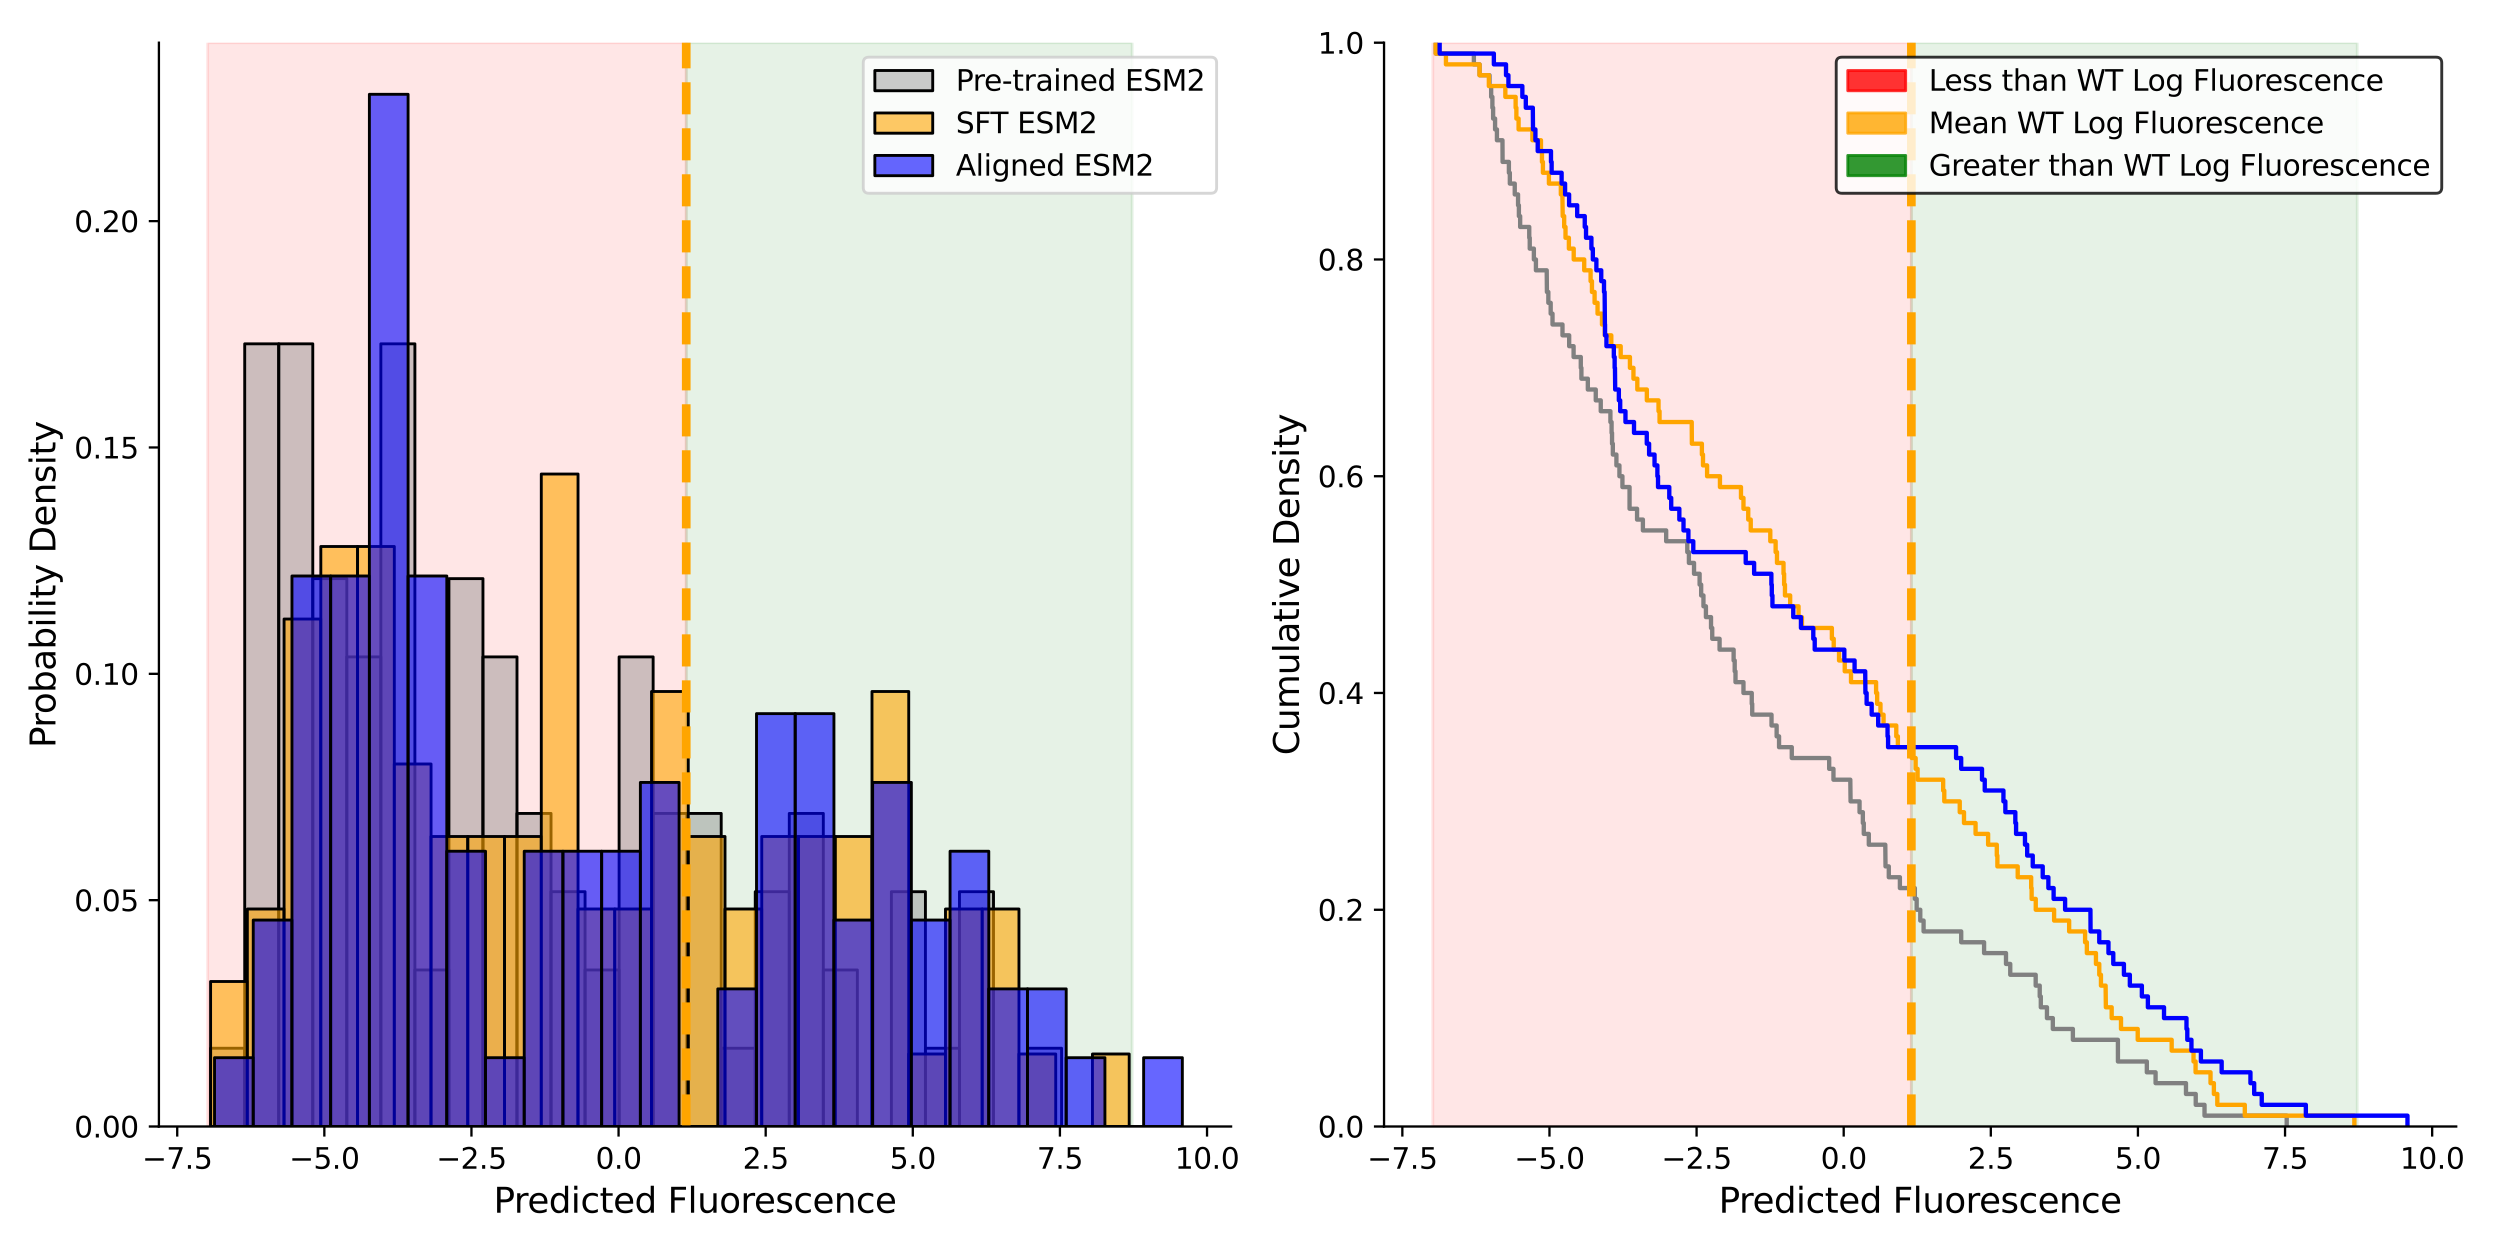 <?xml version="1.0" encoding="utf-8" standalone="no"?>
<!DOCTYPE svg PUBLIC "-//W3C//DTD SVG 1.1//EN"
  "http://www.w3.org/Graphics/SVG/1.1/DTD/svg11.dtd">
<svg xmlns:xlink="http://www.w3.org/1999/xlink" width="864pt" height="432pt" viewBox="0 0 864 432" xmlns="http://www.w3.org/2000/svg" version="1.1">
 <defs>
  <style type="text/css">*{stroke-linejoin: round; stroke-linecap: butt}</style>
 </defs>
 <g id="figure_1">
  <g id="patch_1">
   <path d="M 0 432 
L 864 432 
L 864 0 
L 0 0 
z
" style="fill: #ffffff"/>
  </g>
  <g id="axes_1">
   <g id="patch_2">
    <path d="M 54.92 389.32 
L 425.461 389.32 
L 425.461 14.76 
L 54.92 14.76 
z
" style="fill: #ffffff"/>
   </g>
   <g id="patch_3">
    <path d="M 71.763 389.32 
L 71.763 14.76 
L 237.161 14.76 
L 237.161 389.32 
z
" clip-path="url(#p18159a5869)" style="fill: #ff0000; opacity: 0.1; stroke: #ff0000; stroke-linejoin: miter"/>
   </g>
   <g id="patch_4">
    <path d="M 237.161 389.32 
L 237.161 14.76 
L 391.269 14.76 
L 391.269 389.32 
z
" clip-path="url(#p18159a5869)" style="fill: #008000; opacity: 0.1; stroke: #008000; stroke-linejoin: miter"/>
   </g>
   <g id="patch_5">
    <path d="M 72.809 389.32 
L 84.572 389.32 
L 84.572 362.271 
L 72.809 362.271 
z
" clip-path="url(#p18159a5869)" style="fill: #808080; fill-opacity: 0.4; stroke: #000000; stroke-linejoin: miter"/>
   </g>
   <g id="patch_6">
    <path d="M 84.572 389.32 
L 96.335 389.32 
L 96.335 118.826 
L 84.572 118.826 
z
" clip-path="url(#p18159a5869)" style="fill: #808080; fill-opacity: 0.4; stroke: #000000; stroke-linejoin: miter"/>
   </g>
   <g id="patch_7">
    <path d="M 96.335 389.32 
L 108.097 389.32 
L 108.097 118.826 
L 96.335 118.826 
z
" clip-path="url(#p18159a5869)" style="fill: #808080; fill-opacity: 0.4; stroke: #000000; stroke-linejoin: miter"/>
   </g>
   <g id="patch_8">
    <path d="M 108.097 389.32 
L 119.86 389.32 
L 119.86 199.974 
L 108.097 199.974 
z
" clip-path="url(#p18159a5869)" style="fill: #808080; fill-opacity: 0.4; stroke: #000000; stroke-linejoin: miter"/>
   </g>
   <g id="patch_9">
    <path d="M 119.86 389.32 
L 131.623 389.32 
L 131.623 227.024 
L 119.86 227.024 
z
" clip-path="url(#p18159a5869)" style="fill: #808080; fill-opacity: 0.4; stroke: #000000; stroke-linejoin: miter"/>
   </g>
   <g id="patch_10">
    <path d="M 131.623 389.32 
L 143.386 389.32 
L 143.386 118.826 
L 131.623 118.826 
z
" clip-path="url(#p18159a5869)" style="fill: #808080; fill-opacity: 0.4; stroke: #000000; stroke-linejoin: miter"/>
   </g>
   <g id="patch_11">
    <path d="M 143.386 389.32 
L 155.148 389.32 
L 155.148 335.221 
L 143.386 335.221 
z
" clip-path="url(#p18159a5869)" style="fill: #808080; fill-opacity: 0.4; stroke: #000000; stroke-linejoin: miter"/>
   </g>
   <g id="patch_12">
    <path d="M 155.148 389.32 
L 166.911 389.32 
L 166.911 199.974 
L 155.148 199.974 
z
" clip-path="url(#p18159a5869)" style="fill: #808080; fill-opacity: 0.4; stroke: #000000; stroke-linejoin: miter"/>
   </g>
   <g id="patch_13">
    <path d="M 166.911 389.32 
L 178.674 389.32 
L 178.674 227.024 
L 166.911 227.024 
z
" clip-path="url(#p18159a5869)" style="fill: #808080; fill-opacity: 0.4; stroke: #000000; stroke-linejoin: miter"/>
   </g>
   <g id="patch_14">
    <path d="M 178.674 389.32 
L 190.437 389.32 
L 190.437 281.123 
L 178.674 281.123 
z
" clip-path="url(#p18159a5869)" style="fill: #808080; fill-opacity: 0.4; stroke: #000000; stroke-linejoin: miter"/>
   </g>
   <g id="patch_15">
    <path d="M 190.437 389.32 
L 202.2 389.32 
L 202.2 308.172 
L 190.437 308.172 
z
" clip-path="url(#p18159a5869)" style="fill: #808080; fill-opacity: 0.4; stroke: #000000; stroke-linejoin: miter"/>
   </g>
   <g id="patch_16">
    <path d="M 202.2 389.32 
L 213.962 389.32 
L 213.962 335.221 
L 202.2 335.221 
z
" clip-path="url(#p18159a5869)" style="fill: #808080; fill-opacity: 0.4; stroke: #000000; stroke-linejoin: miter"/>
   </g>
   <g id="patch_17">
    <path d="M 213.962 389.32 
L 225.725 389.32 
L 225.725 227.024 
L 213.962 227.024 
z
" clip-path="url(#p18159a5869)" style="fill: #808080; fill-opacity: 0.4; stroke: #000000; stroke-linejoin: miter"/>
   </g>
   <g id="patch_18">
    <path d="M 225.725 389.32 
L 237.488 389.32 
L 237.488 281.123 
L 225.725 281.123 
z
" clip-path="url(#p18159a5869)" style="fill: #808080; fill-opacity: 0.4; stroke: #000000; stroke-linejoin: miter"/>
   </g>
   <g id="patch_19">
    <path d="M 237.488 389.32 
L 249.251 389.32 
L 249.251 281.123 
L 237.488 281.123 
z
" clip-path="url(#p18159a5869)" style="fill: #808080; fill-opacity: 0.4; stroke: #000000; stroke-linejoin: miter"/>
   </g>
   <g id="patch_20">
    <path d="M 249.251 389.32 
L 261.013 389.32 
L 261.013 362.271 
L 249.251 362.271 
z
" clip-path="url(#p18159a5869)" style="fill: #808080; fill-opacity: 0.4; stroke: #000000; stroke-linejoin: miter"/>
   </g>
   <g id="patch_21">
    <path d="M 261.013 389.32 
L 272.776 389.32 
L 272.776 308.172 
L 261.013 308.172 
z
" clip-path="url(#p18159a5869)" style="fill: #808080; fill-opacity: 0.4; stroke: #000000; stroke-linejoin: miter"/>
   </g>
   <g id="patch_22">
    <path d="M 272.776 389.32 
L 284.539 389.32 
L 284.539 281.123 
L 272.776 281.123 
z
" clip-path="url(#p18159a5869)" style="fill: #808080; fill-opacity: 0.4; stroke: #000000; stroke-linejoin: miter"/>
   </g>
   <g id="patch_23">
    <path d="M 284.539 389.32 
L 296.302 389.32 
L 296.302 335.221 
L 284.539 335.221 
z
" clip-path="url(#p18159a5869)" style="fill: #808080; fill-opacity: 0.4; stroke: #000000; stroke-linejoin: miter"/>
   </g>
   <g id="patch_24">
    <path d="M 296.302 389.32 
L 308.064 389.32 
L 308.064 389.32 
L 296.302 389.32 
z
" clip-path="url(#p18159a5869)" style="fill: #808080; fill-opacity: 0.4; stroke: #000000; stroke-linejoin: miter"/>
   </g>
   <g id="patch_25">
    <path d="M 308.064 389.32 
L 319.827 389.32 
L 319.827 308.172 
L 308.064 308.172 
z
" clip-path="url(#p18159a5869)" style="fill: #808080; fill-opacity: 0.4; stroke: #000000; stroke-linejoin: miter"/>
   </g>
   <g id="patch_26">
    <path d="M 319.827 389.32 
L 331.59 389.32 
L 331.59 362.271 
L 319.827 362.271 
z
" clip-path="url(#p18159a5869)" style="fill: #808080; fill-opacity: 0.4; stroke: #000000; stroke-linejoin: miter"/>
   </g>
   <g id="patch_27">
    <path d="M 331.59 389.32 
L 343.353 389.32 
L 343.353 308.172 
L 331.59 308.172 
z
" clip-path="url(#p18159a5869)" style="fill: #808080; fill-opacity: 0.4; stroke: #000000; stroke-linejoin: miter"/>
   </g>
   <g id="patch_28">
    <path d="M 343.353 389.32 
L 355.116 389.32 
L 355.116 389.32 
L 343.353 389.32 
z
" clip-path="url(#p18159a5869)" style="fill: #808080; fill-opacity: 0.4; stroke: #000000; stroke-linejoin: miter"/>
   </g>
   <g id="patch_29">
    <path d="M 355.116 389.32 
L 366.878 389.32 
L 366.878 362.271 
L 355.116 362.271 
z
" clip-path="url(#p18159a5869)" style="fill: #808080; fill-opacity: 0.4; stroke: #000000; stroke-linejoin: miter"/>
   </g>
   <g id="patch_30">
    <path d="M 72.78 389.32 
L 85.479 389.32 
L 85.479 339.209 
L 72.78 339.209 
z
" clip-path="url(#p18159a5869)" style="fill: #ffa500; fill-opacity: 0.6; stroke: #000000; stroke-linejoin: miter"/>
   </g>
   <g id="patch_31">
    <path d="M 85.479 389.32 
L 98.177 389.32 
L 98.177 314.154 
L 85.479 314.154 
z
" clip-path="url(#p18159a5869)" style="fill: #ffa500; fill-opacity: 0.6; stroke: #000000; stroke-linejoin: miter"/>
   </g>
   <g id="patch_32">
    <path d="M 98.177 389.32 
L 110.876 389.32 
L 110.876 213.933 
L 98.177 213.933 
z
" clip-path="url(#p18159a5869)" style="fill: #ffa500; fill-opacity: 0.6; stroke: #000000; stroke-linejoin: miter"/>
   </g>
   <g id="patch_33">
    <path d="M 110.876 389.32 
L 123.575 389.32 
L 123.575 188.877 
L 110.876 188.877 
z
" clip-path="url(#p18159a5869)" style="fill: #ffa500; fill-opacity: 0.6; stroke: #000000; stroke-linejoin: miter"/>
   </g>
   <g id="patch_34">
    <path d="M 123.575 389.32 
L 136.274 389.32 
L 136.274 188.877 
L 123.575 188.877 
z
" clip-path="url(#p18159a5869)" style="fill: #ffa500; fill-opacity: 0.6; stroke: #000000; stroke-linejoin: miter"/>
   </g>
   <g id="patch_35">
    <path d="M 136.274 389.32 
L 148.973 389.32 
L 148.973 264.043 
L 136.274 264.043 
z
" clip-path="url(#p18159a5869)" style="fill: #ffa500; fill-opacity: 0.6; stroke: #000000; stroke-linejoin: miter"/>
   </g>
   <g id="patch_36">
    <path d="M 148.973 389.32 
L 161.672 389.32 
L 161.672 289.099 
L 148.973 289.099 
z
" clip-path="url(#p18159a5869)" style="fill: #ffa500; fill-opacity: 0.6; stroke: #000000; stroke-linejoin: miter"/>
   </g>
   <g id="patch_37">
    <path d="M 161.672 389.32 
L 174.371 389.32 
L 174.371 289.099 
L 161.672 289.099 
z
" clip-path="url(#p18159a5869)" style="fill: #ffa500; fill-opacity: 0.6; stroke: #000000; stroke-linejoin: miter"/>
   </g>
   <g id="patch_38">
    <path d="M 174.371 389.32 
L 187.07 389.32 
L 187.07 289.099 
L 174.371 289.099 
z
" clip-path="url(#p18159a5869)" style="fill: #ffa500; fill-opacity: 0.6; stroke: #000000; stroke-linejoin: miter"/>
   </g>
   <g id="patch_39">
    <path d="M 187.07 389.32 
L 199.769 389.32 
L 199.769 163.822 
L 187.07 163.822 
z
" clip-path="url(#p18159a5869)" style="fill: #ffa500; fill-opacity: 0.6; stroke: #000000; stroke-linejoin: miter"/>
   </g>
   <g id="patch_40">
    <path d="M 199.769 389.32 
L 212.468 389.32 
L 212.468 314.154 
L 199.769 314.154 
z
" clip-path="url(#p18159a5869)" style="fill: #ffa500; fill-opacity: 0.6; stroke: #000000; stroke-linejoin: miter"/>
   </g>
   <g id="patch_41">
    <path d="M 212.468 389.32 
L 225.167 389.32 
L 225.167 314.154 
L 212.468 314.154 
z
" clip-path="url(#p18159a5869)" style="fill: #ffa500; fill-opacity: 0.6; stroke: #000000; stroke-linejoin: miter"/>
   </g>
   <g id="patch_42">
    <path d="M 225.167 389.32 
L 237.865 389.32 
L 237.865 238.988 
L 225.167 238.988 
z
" clip-path="url(#p18159a5869)" style="fill: #ffa500; fill-opacity: 0.6; stroke: #000000; stroke-linejoin: miter"/>
   </g>
   <g id="patch_43">
    <path d="M 237.865 389.32 
L 250.564 389.32 
L 250.564 289.099 
L 237.865 289.099 
z
" clip-path="url(#p18159a5869)" style="fill: #ffa500; fill-opacity: 0.6; stroke: #000000; stroke-linejoin: miter"/>
   </g>
   <g id="patch_44">
    <path d="M 250.564 389.32 
L 263.263 389.32 
L 263.263 314.154 
L 250.564 314.154 
z
" clip-path="url(#p18159a5869)" style="fill: #ffa500; fill-opacity: 0.6; stroke: #000000; stroke-linejoin: miter"/>
   </g>
   <g id="patch_45">
    <path d="M 263.263 389.32 
L 275.962 389.32 
L 275.962 289.099 
L 263.263 289.099 
z
" clip-path="url(#p18159a5869)" style="fill: #ffa500; fill-opacity: 0.6; stroke: #000000; stroke-linejoin: miter"/>
   </g>
   <g id="patch_46">
    <path d="M 275.962 389.32 
L 288.661 389.32 
L 288.661 289.099 
L 275.962 289.099 
z
" clip-path="url(#p18159a5869)" style="fill: #ffa500; fill-opacity: 0.6; stroke: #000000; stroke-linejoin: miter"/>
   </g>
   <g id="patch_47">
    <path d="M 288.661 389.32 
L 301.36 389.32 
L 301.36 289.099 
L 288.661 289.099 
z
" clip-path="url(#p18159a5869)" style="fill: #ffa500; fill-opacity: 0.6; stroke: #000000; stroke-linejoin: miter"/>
   </g>
   <g id="patch_48">
    <path d="M 301.36 389.32 
L 314.059 389.32 
L 314.059 238.988 
L 301.36 238.988 
z
" clip-path="url(#p18159a5869)" style="fill: #ffa500; fill-opacity: 0.6; stroke: #000000; stroke-linejoin: miter"/>
   </g>
   <g id="patch_49">
    <path d="M 314.059 389.32 
L 326.758 389.32 
L 326.758 364.265 
L 314.059 364.265 
z
" clip-path="url(#p18159a5869)" style="fill: #ffa500; fill-opacity: 0.6; stroke: #000000; stroke-linejoin: miter"/>
   </g>
   <g id="patch_50">
    <path d="M 326.758 389.32 
L 339.457 389.32 
L 339.457 314.154 
L 326.758 314.154 
z
" clip-path="url(#p18159a5869)" style="fill: #ffa500; fill-opacity: 0.6; stroke: #000000; stroke-linejoin: miter"/>
   </g>
   <g id="patch_51">
    <path d="M 339.457 389.32 
L 352.156 389.32 
L 352.156 314.154 
L 339.457 314.154 
z
" clip-path="url(#p18159a5869)" style="fill: #ffa500; fill-opacity: 0.6; stroke: #000000; stroke-linejoin: miter"/>
   </g>
   <g id="patch_52">
    <path d="M 352.156 389.32 
L 364.855 389.32 
L 364.855 364.265 
L 352.156 364.265 
z
" clip-path="url(#p18159a5869)" style="fill: #ffa500; fill-opacity: 0.6; stroke: #000000; stroke-linejoin: miter"/>
   </g>
   <g id="patch_53">
    <path d="M 364.855 389.32 
L 377.553 389.32 
L 377.553 389.32 
L 364.855 389.32 
z
" clip-path="url(#p18159a5869)" style="fill: #ffa500; fill-opacity: 0.6; stroke: #000000; stroke-linejoin: miter"/>
   </g>
   <g id="patch_54">
    <path d="M 377.553 389.32 
L 390.252 389.32 
L 390.252 364.265 
L 377.553 364.265 
z
" clip-path="url(#p18159a5869)" style="fill: #ffa500; fill-opacity: 0.6; stroke: #000000; stroke-linejoin: miter"/>
   </g>
   <g id="patch_55">
    <path d="M 74.142 389.32 
L 87.521 389.32 
L 87.521 365.538 
L 74.142 365.538 
z
" clip-path="url(#p18159a5869)" style="fill: #0000ff; fill-opacity: 0.6; stroke: #000000; stroke-linejoin: miter"/>
   </g>
   <g id="patch_56">
    <path d="M 87.521 389.32 
L 100.9 389.32 
L 100.9 317.975 
L 87.521 317.975 
z
" clip-path="url(#p18159a5869)" style="fill: #0000ff; fill-opacity: 0.6; stroke: #000000; stroke-linejoin: miter"/>
   </g>
   <g id="patch_57">
    <path d="M 100.9 389.32 
L 114.279 389.32 
L 114.279 199.067 
L 100.9 199.067 
z
" clip-path="url(#p18159a5869)" style="fill: #0000ff; fill-opacity: 0.6; stroke: #000000; stroke-linejoin: miter"/>
   </g>
   <g id="patch_58">
    <path d="M 114.279 389.32 
L 127.658 389.32 
L 127.658 199.067 
L 114.279 199.067 
z
" clip-path="url(#p18159a5869)" style="fill: #0000ff; fill-opacity: 0.6; stroke: #000000; stroke-linejoin: miter"/>
   </g>
   <g id="patch_59">
    <path d="M 127.658 389.32 
L 141.037 389.32 
L 141.037 32.596 
L 127.658 32.596 
z
" clip-path="url(#p18159a5869)" style="fill: #0000ff; fill-opacity: 0.6; stroke: #000000; stroke-linejoin: miter"/>
   </g>
   <g id="patch_60">
    <path d="M 141.037 389.32 
L 154.416 389.32 
L 154.416 199.067 
L 141.037 199.067 
z
" clip-path="url(#p18159a5869)" style="fill: #0000ff; fill-opacity: 0.6; stroke: #000000; stroke-linejoin: miter"/>
   </g>
   <g id="patch_61">
    <path d="M 154.416 389.32 
L 167.795 389.32 
L 167.795 294.194 
L 154.416 294.194 
z
" clip-path="url(#p18159a5869)" style="fill: #0000ff; fill-opacity: 0.6; stroke: #000000; stroke-linejoin: miter"/>
   </g>
   <g id="patch_62">
    <path d="M 167.795 389.32 
L 181.174 389.32 
L 181.174 365.538 
L 167.795 365.538 
z
" clip-path="url(#p18159a5869)" style="fill: #0000ff; fill-opacity: 0.6; stroke: #000000; stroke-linejoin: miter"/>
   </g>
   <g id="patch_63">
    <path d="M 181.174 389.32 
L 194.553 389.32 
L 194.553 294.194 
L 181.174 294.194 
z
" clip-path="url(#p18159a5869)" style="fill: #0000ff; fill-opacity: 0.6; stroke: #000000; stroke-linejoin: miter"/>
   </g>
   <g id="patch_64">
    <path d="M 194.553 389.32 
L 207.932 389.32 
L 207.932 294.194 
L 194.553 294.194 
z
" clip-path="url(#p18159a5869)" style="fill: #0000ff; fill-opacity: 0.6; stroke: #000000; stroke-linejoin: miter"/>
   </g>
   <g id="patch_65">
    <path d="M 207.932 389.32 
L 221.312 389.32 
L 221.312 294.194 
L 207.932 294.194 
z
" clip-path="url(#p18159a5869)" style="fill: #0000ff; fill-opacity: 0.6; stroke: #000000; stroke-linejoin: miter"/>
   </g>
   <g id="patch_66">
    <path d="M 221.312 389.32 
L 234.691 389.32 
L 234.691 270.412 
L 221.312 270.412 
z
" clip-path="url(#p18159a5869)" style="fill: #0000ff; fill-opacity: 0.6; stroke: #000000; stroke-linejoin: miter"/>
   </g>
   <g id="patch_67">
    <path d="M 234.691 389.32 
L 248.07 389.32 
L 248.07 389.32 
L 234.691 389.32 
z
" clip-path="url(#p18159a5869)" style="fill: #0000ff; fill-opacity: 0.6; stroke: #000000; stroke-linejoin: miter"/>
   </g>
   <g id="patch_68">
    <path d="M 248.07 389.32 
L 261.449 389.32 
L 261.449 341.757 
L 248.07 341.757 
z
" clip-path="url(#p18159a5869)" style="fill: #0000ff; fill-opacity: 0.6; stroke: #000000; stroke-linejoin: miter"/>
   </g>
   <g id="patch_69">
    <path d="M 261.449 389.32 
L 274.828 389.32 
L 274.828 246.63 
L 261.449 246.63 
z
" clip-path="url(#p18159a5869)" style="fill: #0000ff; fill-opacity: 0.6; stroke: #000000; stroke-linejoin: miter"/>
   </g>
   <g id="patch_70">
    <path d="M 274.828 389.32 
L 288.207 389.32 
L 288.207 246.63 
L 274.828 246.63 
z
" clip-path="url(#p18159a5869)" style="fill: #0000ff; fill-opacity: 0.6; stroke: #000000; stroke-linejoin: miter"/>
   </g>
   <g id="patch_71">
    <path d="M 288.207 389.32 
L 301.586 389.32 
L 301.586 317.975 
L 288.207 317.975 
z
" clip-path="url(#p18159a5869)" style="fill: #0000ff; fill-opacity: 0.6; stroke: #000000; stroke-linejoin: miter"/>
   </g>
   <g id="patch_72">
    <path d="M 301.586 389.32 
L 314.965 389.32 
L 314.965 270.412 
L 301.586 270.412 
z
" clip-path="url(#p18159a5869)" style="fill: #0000ff; fill-opacity: 0.6; stroke: #000000; stroke-linejoin: miter"/>
   </g>
   <g id="patch_73">
    <path d="M 314.965 389.32 
L 328.344 389.32 
L 328.344 317.975 
L 314.965 317.975 
z
" clip-path="url(#p18159a5869)" style="fill: #0000ff; fill-opacity: 0.6; stroke: #000000; stroke-linejoin: miter"/>
   </g>
   <g id="patch_74">
    <path d="M 328.344 389.32 
L 341.723 389.32 
L 341.723 294.194 
L 328.344 294.194 
z
" clip-path="url(#p18159a5869)" style="fill: #0000ff; fill-opacity: 0.6; stroke: #000000; stroke-linejoin: miter"/>
   </g>
   <g id="patch_75">
    <path d="M 341.723 389.32 
L 355.102 389.32 
L 355.102 341.757 
L 341.723 341.757 
z
" clip-path="url(#p18159a5869)" style="fill: #0000ff; fill-opacity: 0.6; stroke: #000000; stroke-linejoin: miter"/>
   </g>
   <g id="patch_76">
    <path d="M 355.102 389.32 
L 368.481 389.32 
L 368.481 341.757 
L 355.102 341.757 
z
" clip-path="url(#p18159a5869)" style="fill: #0000ff; fill-opacity: 0.6; stroke: #000000; stroke-linejoin: miter"/>
   </g>
   <g id="patch_77">
    <path d="M 368.481 389.32 
L 381.86 389.32 
L 381.86 365.538 
L 368.481 365.538 
z
" clip-path="url(#p18159a5869)" style="fill: #0000ff; fill-opacity: 0.6; stroke: #000000; stroke-linejoin: miter"/>
   </g>
   <g id="patch_78">
    <path d="M 381.86 389.32 
L 395.239 389.32 
L 395.239 389.32 
L 381.86 389.32 
z
" clip-path="url(#p18159a5869)" style="fill: #0000ff; fill-opacity: 0.6; stroke: #000000; stroke-linejoin: miter"/>
   </g>
   <g id="patch_79">
    <path d="M 395.239 389.32 
L 408.618 389.32 
L 408.618 365.538 
L 395.239 365.538 
z
" clip-path="url(#p18159a5869)" style="fill: #0000ff; fill-opacity: 0.6; stroke: #000000; stroke-linejoin: miter"/>
   </g>
   <g id="matplotlib.axis_1">
    <g id="xtick_1">
     <g id="line2d_1">
      <defs>
       <path id="mf189f9ebc4" d="M 0 0 
L 0 3.5 
" style="stroke: #000000; stroke-width: 0.8"/>
      </defs>
      <g>
       <use xlink:href="#mf189f9ebc4" x="61.247" y="389.32" style="stroke: #000000; stroke-width: 0.8"/>
      </g>
     </g>
     <g id="text_1">
      <!-- −7.5 -->
      <g transform="translate(49.106 403.918) scale(0.1 -0.1)">
       <defs>
        <path id="DejaVuSans-2212" d="M 678 2272 
L 4684 2272 
L 4684 1741 
L 678 1741 
L 678 2272 
z
" transform="scale(0.016)"/>
        <path id="DejaVuSans-37" d="M 525 4666 
L 3525 4666 
L 3525 4397 
L 1831 0 
L 1172 0 
L 2766 4134 
L 525 4134 
L 525 4666 
z
" transform="scale(0.016)"/>
        <path id="DejaVuSans-2e" d="M 684 794 
L 1344 794 
L 1344 0 
L 684 0 
L 684 794 
z
" transform="scale(0.016)"/>
        <path id="DejaVuSans-35" d="M 691 4666 
L 3169 4666 
L 3169 4134 
L 1269 4134 
L 1269 2991 
Q 1406 3038 1543 3061 
Q 1681 3084 1819 3084 
Q 2600 3084 3056 2656 
Q 3513 2228 3513 1497 
Q 3513 744 3044 326 
Q 2575 -91 1722 -91 
Q 1428 -91 1123 -41 
Q 819 9 494 109 
L 494 744 
Q 775 591 1075 516 
Q 1375 441 1709 441 
Q 2250 441 2565 725 
Q 2881 1009 2881 1497 
Q 2881 1984 2565 2268 
Q 2250 2553 1709 2553 
Q 1456 2553 1204 2497 
Q 953 2441 691 2322 
L 691 4666 
z
" transform="scale(0.016)"/>
       </defs>
       <use xlink:href="#DejaVuSans-2212"/>
       <use xlink:href="#DejaVuSans-37" x="83.789"/>
       <use xlink:href="#DejaVuSans-2e" x="147.412"/>
       <use xlink:href="#DejaVuSans-35" x="179.199"/>
      </g>
     </g>
    </g>
    <g id="xtick_2">
     <g id="line2d_2">
      <g>
       <use xlink:href="#mf189f9ebc4" x="112.09" y="389.32" style="stroke: #000000; stroke-width: 0.8"/>
      </g>
     </g>
     <g id="text_2">
      <!-- −5.0 -->
      <g transform="translate(99.949 403.918) scale(0.1 -0.1)">
       <defs>
        <path id="DejaVuSans-30" d="M 2034 4250 
Q 1547 4250 1301 3770 
Q 1056 3291 1056 2328 
Q 1056 1369 1301 889 
Q 1547 409 2034 409 
Q 2525 409 2770 889 
Q 3016 1369 3016 2328 
Q 3016 3291 2770 3770 
Q 2525 4250 2034 4250 
z
M 2034 4750 
Q 2819 4750 3233 4129 
Q 3647 3509 3647 2328 
Q 3647 1150 3233 529 
Q 2819 -91 2034 -91 
Q 1250 -91 836 529 
Q 422 1150 422 2328 
Q 422 3509 836 4129 
Q 1250 4750 2034 4750 
z
" transform="scale(0.016)"/>
       </defs>
       <use xlink:href="#DejaVuSans-2212"/>
       <use xlink:href="#DejaVuSans-35" x="83.789"/>
       <use xlink:href="#DejaVuSans-2e" x="147.412"/>
       <use xlink:href="#DejaVuSans-30" x="179.199"/>
      </g>
     </g>
    </g>
    <g id="xtick_3">
     <g id="line2d_3">
      <g>
       <use xlink:href="#mf189f9ebc4" x="162.934" y="389.32" style="stroke: #000000; stroke-width: 0.8"/>
      </g>
     </g>
     <g id="text_3">
      <!-- −2.5 -->
      <g transform="translate(150.792 403.918) scale(0.1 -0.1)">
       <defs>
        <path id="DejaVuSans-32" d="M 1228 531 
L 3431 531 
L 3431 0 
L 469 0 
L 469 531 
Q 828 903 1448 1529 
Q 2069 2156 2228 2338 
Q 2531 2678 2651 2914 
Q 2772 3150 2772 3378 
Q 2772 3750 2511 3984 
Q 2250 4219 1831 4219 
Q 1534 4219 1204 4116 
Q 875 4013 500 3803 
L 500 4441 
Q 881 4594 1212 4672 
Q 1544 4750 1819 4750 
Q 2544 4750 2975 4387 
Q 3406 4025 3406 3419 
Q 3406 3131 3298 2873 
Q 3191 2616 2906 2266 
Q 2828 2175 2409 1742 
Q 1991 1309 1228 531 
z
" transform="scale(0.016)"/>
       </defs>
       <use xlink:href="#DejaVuSans-2212"/>
       <use xlink:href="#DejaVuSans-32" x="83.789"/>
       <use xlink:href="#DejaVuSans-2e" x="147.412"/>
       <use xlink:href="#DejaVuSans-35" x="179.199"/>
      </g>
     </g>
    </g>
    <g id="xtick_4">
     <g id="line2d_4">
      <g>
       <use xlink:href="#mf189f9ebc4" x="213.777" y="389.32" style="stroke: #000000; stroke-width: 0.8"/>
      </g>
     </g>
     <g id="text_4">
      <!-- 0.0 -->
      <g transform="translate(205.826 403.918) scale(0.1 -0.1)">
       <use xlink:href="#DejaVuSans-30"/>
       <use xlink:href="#DejaVuSans-2e" x="63.623"/>
       <use xlink:href="#DejaVuSans-30" x="95.41"/>
      </g>
     </g>
    </g>
    <g id="xtick_5">
     <g id="line2d_5">
      <g>
       <use xlink:href="#mf189f9ebc4" x="264.621" y="389.32" style="stroke: #000000; stroke-width: 0.8"/>
      </g>
     </g>
     <g id="text_5">
      <!-- 2.5 -->
      <g transform="translate(256.669 403.918) scale(0.1 -0.1)">
       <use xlink:href="#DejaVuSans-32"/>
       <use xlink:href="#DejaVuSans-2e" x="63.623"/>
       <use xlink:href="#DejaVuSans-35" x="95.41"/>
      </g>
     </g>
    </g>
    <g id="xtick_6">
     <g id="line2d_6">
      <g>
       <use xlink:href="#mf189f9ebc4" x="315.464" y="389.32" style="stroke: #000000; stroke-width: 0.8"/>
      </g>
     </g>
     <g id="text_6">
      <!-- 5.0 -->
      <g transform="translate(307.512 403.918) scale(0.1 -0.1)">
       <use xlink:href="#DejaVuSans-35"/>
       <use xlink:href="#DejaVuSans-2e" x="63.623"/>
       <use xlink:href="#DejaVuSans-30" x="95.41"/>
      </g>
     </g>
    </g>
    <g id="xtick_7">
     <g id="line2d_7">
      <g>
       <use xlink:href="#mf189f9ebc4" x="366.307" y="389.32" style="stroke: #000000; stroke-width: 0.8"/>
      </g>
     </g>
     <g id="text_7">
      <!-- 7.5 -->
      <g transform="translate(358.356 403.918) scale(0.1 -0.1)">
       <use xlink:href="#DejaVuSans-37"/>
       <use xlink:href="#DejaVuSans-2e" x="63.623"/>
       <use xlink:href="#DejaVuSans-35" x="95.41"/>
      </g>
     </g>
    </g>
    <g id="xtick_8">
     <g id="line2d_8">
      <g>
       <use xlink:href="#mf189f9ebc4" x="417.151" y="389.32" style="stroke: #000000; stroke-width: 0.8"/>
      </g>
     </g>
     <g id="text_8">
      <!-- 10.0 -->
      <g transform="translate(406.018 403.918) scale(0.1 -0.1)">
       <defs>
        <path id="DejaVuSans-31" d="M 794 531 
L 1825 531 
L 1825 4091 
L 703 3866 
L 703 4441 
L 1819 4666 
L 2450 4666 
L 2450 531 
L 3481 531 
L 3481 0 
L 794 0 
L 794 531 
z
" transform="scale(0.016)"/>
       </defs>
       <use xlink:href="#DejaVuSans-31"/>
       <use xlink:href="#DejaVuSans-30" x="63.623"/>
       <use xlink:href="#DejaVuSans-2e" x="127.246"/>
       <use xlink:href="#DejaVuSans-30" x="159.033"/>
      </g>
     </g>
    </g>
    <g id="text_9">
     <!-- Predicted Fluorescence -->
     <g transform="translate(170.594 419.116) scale(0.12 -0.12)">
      <defs>
       <path id="DejaVuSans-50" d="M 1259 4147 
L 1259 2394 
L 2053 2394 
Q 2494 2394 2734 2622 
Q 2975 2850 2975 3272 
Q 2975 3691 2734 3919 
Q 2494 4147 2053 4147 
L 1259 4147 
z
M 628 4666 
L 2053 4666 
Q 2838 4666 3239 4311 
Q 3641 3956 3641 3272 
Q 3641 2581 3239 2228 
Q 2838 1875 2053 1875 
L 1259 1875 
L 1259 0 
L 628 0 
L 628 4666 
z
" transform="scale(0.016)"/>
       <path id="DejaVuSans-72" d="M 2631 2963 
Q 2534 3019 2420 3045 
Q 2306 3072 2169 3072 
Q 1681 3072 1420 2755 
Q 1159 2438 1159 1844 
L 1159 0 
L 581 0 
L 581 3500 
L 1159 3500 
L 1159 2956 
Q 1341 3275 1631 3429 
Q 1922 3584 2338 3584 
Q 2397 3584 2469 3576 
Q 2541 3569 2628 3553 
L 2631 2963 
z
" transform="scale(0.016)"/>
       <path id="DejaVuSans-65" d="M 3597 1894 
L 3597 1613 
L 953 1613 
Q 991 1019 1311 708 
Q 1631 397 2203 397 
Q 2534 397 2845 478 
Q 3156 559 3463 722 
L 3463 178 
Q 3153 47 2828 -22 
Q 2503 -91 2169 -91 
Q 1331 -91 842 396 
Q 353 884 353 1716 
Q 353 2575 817 3079 
Q 1281 3584 2069 3584 
Q 2775 3584 3186 3129 
Q 3597 2675 3597 1894 
z
M 3022 2063 
Q 3016 2534 2758 2815 
Q 2500 3097 2075 3097 
Q 1594 3097 1305 2825 
Q 1016 2553 972 2059 
L 3022 2063 
z
" transform="scale(0.016)"/>
       <path id="DejaVuSans-64" d="M 2906 2969 
L 2906 4863 
L 3481 4863 
L 3481 0 
L 2906 0 
L 2906 525 
Q 2725 213 2448 61 
Q 2172 -91 1784 -91 
Q 1150 -91 751 415 
Q 353 922 353 1747 
Q 353 2572 751 3078 
Q 1150 3584 1784 3584 
Q 2172 3584 2448 3432 
Q 2725 3281 2906 2969 
z
M 947 1747 
Q 947 1113 1208 752 
Q 1469 391 1925 391 
Q 2381 391 2643 752 
Q 2906 1113 2906 1747 
Q 2906 2381 2643 2742 
Q 2381 3103 1925 3103 
Q 1469 3103 1208 2742 
Q 947 2381 947 1747 
z
" transform="scale(0.016)"/>
       <path id="DejaVuSans-69" d="M 603 3500 
L 1178 3500 
L 1178 0 
L 603 0 
L 603 3500 
z
M 603 4863 
L 1178 4863 
L 1178 4134 
L 603 4134 
L 603 4863 
z
" transform="scale(0.016)"/>
       <path id="DejaVuSans-63" d="M 3122 3366 
L 3122 2828 
Q 2878 2963 2633 3030 
Q 2388 3097 2138 3097 
Q 1578 3097 1268 2742 
Q 959 2388 959 1747 
Q 959 1106 1268 751 
Q 1578 397 2138 397 
Q 2388 397 2633 464 
Q 2878 531 3122 666 
L 3122 134 
Q 2881 22 2623 -34 
Q 2366 -91 2075 -91 
Q 1284 -91 818 406 
Q 353 903 353 1747 
Q 353 2603 823 3093 
Q 1294 3584 2113 3584 
Q 2378 3584 2631 3529 
Q 2884 3475 3122 3366 
z
" transform="scale(0.016)"/>
       <path id="DejaVuSans-74" d="M 1172 4494 
L 1172 3500 
L 2356 3500 
L 2356 3053 
L 1172 3053 
L 1172 1153 
Q 1172 725 1289 603 
Q 1406 481 1766 481 
L 2356 481 
L 2356 0 
L 1766 0 
Q 1100 0 847 248 
Q 594 497 594 1153 
L 594 3053 
L 172 3053 
L 172 3500 
L 594 3500 
L 594 4494 
L 1172 4494 
z
" transform="scale(0.016)"/>
       <path id="DejaVuSans-20" transform="scale(0.016)"/>
       <path id="DejaVuSans-46" d="M 628 4666 
L 3309 4666 
L 3309 4134 
L 1259 4134 
L 1259 2759 
L 3109 2759 
L 3109 2228 
L 1259 2228 
L 1259 0 
L 628 0 
L 628 4666 
z
" transform="scale(0.016)"/>
       <path id="DejaVuSans-6c" d="M 603 4863 
L 1178 4863 
L 1178 0 
L 603 0 
L 603 4863 
z
" transform="scale(0.016)"/>
       <path id="DejaVuSans-75" d="M 544 1381 
L 544 3500 
L 1119 3500 
L 1119 1403 
Q 1119 906 1312 657 
Q 1506 409 1894 409 
Q 2359 409 2629 706 
Q 2900 1003 2900 1516 
L 2900 3500 
L 3475 3500 
L 3475 0 
L 2900 0 
L 2900 538 
Q 2691 219 2414 64 
Q 2138 -91 1772 -91 
Q 1169 -91 856 284 
Q 544 659 544 1381 
z
M 1991 3584 
L 1991 3584 
z
" transform="scale(0.016)"/>
       <path id="DejaVuSans-6f" d="M 1959 3097 
Q 1497 3097 1228 2736 
Q 959 2375 959 1747 
Q 959 1119 1226 758 
Q 1494 397 1959 397 
Q 2419 397 2687 759 
Q 2956 1122 2956 1747 
Q 2956 2369 2687 2733 
Q 2419 3097 1959 3097 
z
M 1959 3584 
Q 2709 3584 3137 3096 
Q 3566 2609 3566 1747 
Q 3566 888 3137 398 
Q 2709 -91 1959 -91 
Q 1206 -91 779 398 
Q 353 888 353 1747 
Q 353 2609 779 3096 
Q 1206 3584 1959 3584 
z
" transform="scale(0.016)"/>
       <path id="DejaVuSans-73" d="M 2834 3397 
L 2834 2853 
Q 2591 2978 2328 3040 
Q 2066 3103 1784 3103 
Q 1356 3103 1142 2972 
Q 928 2841 928 2578 
Q 928 2378 1081 2264 
Q 1234 2150 1697 2047 
L 1894 2003 
Q 2506 1872 2764 1633 
Q 3022 1394 3022 966 
Q 3022 478 2636 193 
Q 2250 -91 1575 -91 
Q 1294 -91 989 -36 
Q 684 19 347 128 
L 347 722 
Q 666 556 975 473 
Q 1284 391 1588 391 
Q 1994 391 2212 530 
Q 2431 669 2431 922 
Q 2431 1156 2273 1281 
Q 2116 1406 1581 1522 
L 1381 1569 
Q 847 1681 609 1914 
Q 372 2147 372 2553 
Q 372 3047 722 3315 
Q 1072 3584 1716 3584 
Q 2034 3584 2315 3537 
Q 2597 3491 2834 3397 
z
" transform="scale(0.016)"/>
       <path id="DejaVuSans-6e" d="M 3513 2113 
L 3513 0 
L 2938 0 
L 2938 2094 
Q 2938 2591 2744 2837 
Q 2550 3084 2163 3084 
Q 1697 3084 1428 2787 
Q 1159 2491 1159 1978 
L 1159 0 
L 581 0 
L 581 3500 
L 1159 3500 
L 1159 2956 
Q 1366 3272 1645 3428 
Q 1925 3584 2291 3584 
Q 2894 3584 3203 3211 
Q 3513 2838 3513 2113 
z
" transform="scale(0.016)"/>
      </defs>
      <use xlink:href="#DejaVuSans-50"/>
      <use xlink:href="#DejaVuSans-72" x="58.553"/>
      <use xlink:href="#DejaVuSans-65" x="97.416"/>
      <use xlink:href="#DejaVuSans-64" x="158.939"/>
      <use xlink:href="#DejaVuSans-69" x="222.416"/>
      <use xlink:href="#DejaVuSans-63" x="250.199"/>
      <use xlink:href="#DejaVuSans-74" x="305.18"/>
      <use xlink:href="#DejaVuSans-65" x="344.389"/>
      <use xlink:href="#DejaVuSans-64" x="405.912"/>
      <use xlink:href="#DejaVuSans-20" x="469.389"/>
      <use xlink:href="#DejaVuSans-46" x="501.176"/>
      <use xlink:href="#DejaVuSans-6c" x="558.695"/>
      <use xlink:href="#DejaVuSans-75" x="586.479"/>
      <use xlink:href="#DejaVuSans-6f" x="649.857"/>
      <use xlink:href="#DejaVuSans-72" x="711.039"/>
      <use xlink:href="#DejaVuSans-65" x="749.902"/>
      <use xlink:href="#DejaVuSans-73" x="811.426"/>
      <use xlink:href="#DejaVuSans-63" x="863.525"/>
      <use xlink:href="#DejaVuSans-65" x="918.506"/>
      <use xlink:href="#DejaVuSans-6e" x="980.029"/>
      <use xlink:href="#DejaVuSans-63" x="1043.408"/>
      <use xlink:href="#DejaVuSans-65" x="1098.389"/>
     </g>
    </g>
   </g>
   <g id="matplotlib.axis_2">
    <g id="ytick_1">
     <g id="line2d_9">
      <defs>
       <path id="m76999ad945" d="M 0 0 
L -3.5 0 
" style="stroke: #000000; stroke-width: 0.8"/>
      </defs>
      <g>
       <use xlink:href="#m76999ad945" x="54.92" y="389.32" style="stroke: #000000; stroke-width: 0.8"/>
      </g>
     </g>
     <g id="text_10">
      <!-- 0.00 -->
      <g transform="translate(25.654 393.119) scale(0.1 -0.1)">
       <use xlink:href="#DejaVuSans-30"/>
       <use xlink:href="#DejaVuSans-2e" x="63.623"/>
       <use xlink:href="#DejaVuSans-30" x="95.41"/>
       <use xlink:href="#DejaVuSans-30" x="159.033"/>
      </g>
     </g>
    </g>
    <g id="ytick_2">
     <g id="line2d_10">
      <g>
       <use xlink:href="#m76999ad945" x="54.92" y="311.096" style="stroke: #000000; stroke-width: 0.8"/>
      </g>
     </g>
     <g id="text_11">
      <!-- 0.05 -->
      <g transform="translate(25.654 314.895) scale(0.1 -0.1)">
       <use xlink:href="#DejaVuSans-30"/>
       <use xlink:href="#DejaVuSans-2e" x="63.623"/>
       <use xlink:href="#DejaVuSans-30" x="95.41"/>
       <use xlink:href="#DejaVuSans-35" x="159.033"/>
      </g>
     </g>
    </g>
    <g id="ytick_3">
     <g id="line2d_11">
      <g>
       <use xlink:href="#m76999ad945" x="54.92" y="232.871" style="stroke: #000000; stroke-width: 0.8"/>
      </g>
     </g>
     <g id="text_12">
      <!-- 0.10 -->
      <g transform="translate(25.654 236.67) scale(0.1 -0.1)">
       <use xlink:href="#DejaVuSans-30"/>
       <use xlink:href="#DejaVuSans-2e" x="63.623"/>
       <use xlink:href="#DejaVuSans-31" x="95.41"/>
       <use xlink:href="#DejaVuSans-30" x="159.033"/>
      </g>
     </g>
    </g>
    <g id="ytick_4">
     <g id="line2d_12">
      <g>
       <use xlink:href="#m76999ad945" x="54.92" y="154.647" style="stroke: #000000; stroke-width: 0.8"/>
      </g>
     </g>
     <g id="text_13">
      <!-- 0.15 -->
      <g transform="translate(25.654 158.446) scale(0.1 -0.1)">
       <use xlink:href="#DejaVuSans-30"/>
       <use xlink:href="#DejaVuSans-2e" x="63.623"/>
       <use xlink:href="#DejaVuSans-31" x="95.41"/>
       <use xlink:href="#DejaVuSans-35" x="159.033"/>
      </g>
     </g>
    </g>
    <g id="ytick_5">
     <g id="line2d_13">
      <g>
       <use xlink:href="#m76999ad945" x="54.92" y="76.422" style="stroke: #000000; stroke-width: 0.8"/>
      </g>
     </g>
     <g id="text_14">
      <!-- 0.20 -->
      <g transform="translate(25.654 80.222) scale(0.1 -0.1)">
       <use xlink:href="#DejaVuSans-30"/>
       <use xlink:href="#DejaVuSans-2e" x="63.623"/>
       <use xlink:href="#DejaVuSans-32" x="95.41"/>
       <use xlink:href="#DejaVuSans-30" x="159.033"/>
      </g>
     </g>
    </g>
    <g id="text_15">
     <!-- Probability Density -->
     <g transform="translate(19.159 258.472) rotate(-90) scale(0.12 -0.12)">
      <defs>
       <path id="DejaVuSans-62" d="M 3116 1747 
Q 3116 2381 2855 2742 
Q 2594 3103 2138 3103 
Q 1681 3103 1420 2742 
Q 1159 2381 1159 1747 
Q 1159 1113 1420 752 
Q 1681 391 2138 391 
Q 2594 391 2855 752 
Q 3116 1113 3116 1747 
z
M 1159 2969 
Q 1341 3281 1617 3432 
Q 1894 3584 2278 3584 
Q 2916 3584 3314 3078 
Q 3713 2572 3713 1747 
Q 3713 922 3314 415 
Q 2916 -91 2278 -91 
Q 1894 -91 1617 61 
Q 1341 213 1159 525 
L 1159 0 
L 581 0 
L 581 4863 
L 1159 4863 
L 1159 2969 
z
" transform="scale(0.016)"/>
       <path id="DejaVuSans-61" d="M 2194 1759 
Q 1497 1759 1228 1600 
Q 959 1441 959 1056 
Q 959 750 1161 570 
Q 1363 391 1709 391 
Q 2188 391 2477 730 
Q 2766 1069 2766 1631 
L 2766 1759 
L 2194 1759 
z
M 3341 1997 
L 3341 0 
L 2766 0 
L 2766 531 
Q 2569 213 2275 61 
Q 1981 -91 1556 -91 
Q 1019 -91 701 211 
Q 384 513 384 1019 
Q 384 1609 779 1909 
Q 1175 2209 1959 2209 
L 2766 2209 
L 2766 2266 
Q 2766 2663 2505 2880 
Q 2244 3097 1772 3097 
Q 1472 3097 1187 3025 
Q 903 2953 641 2809 
L 641 3341 
Q 956 3463 1253 3523 
Q 1550 3584 1831 3584 
Q 2591 3584 2966 3190 
Q 3341 2797 3341 1997 
z
" transform="scale(0.016)"/>
       <path id="DejaVuSans-79" d="M 2059 -325 
Q 1816 -950 1584 -1140 
Q 1353 -1331 966 -1331 
L 506 -1331 
L 506 -850 
L 844 -850 
Q 1081 -850 1212 -737 
Q 1344 -625 1503 -206 
L 1606 56 
L 191 3500 
L 800 3500 
L 1894 763 
L 2988 3500 
L 3597 3500 
L 2059 -325 
z
" transform="scale(0.016)"/>
       <path id="DejaVuSans-44" d="M 1259 4147 
L 1259 519 
L 2022 519 
Q 2988 519 3436 956 
Q 3884 1394 3884 2338 
Q 3884 3275 3436 3711 
Q 2988 4147 2022 4147 
L 1259 4147 
z
M 628 4666 
L 1925 4666 
Q 3281 4666 3915 4102 
Q 4550 3538 4550 2338 
Q 4550 1131 3912 565 
Q 3275 0 1925 0 
L 628 0 
L 628 4666 
z
" transform="scale(0.016)"/>
      </defs>
      <use xlink:href="#DejaVuSans-50"/>
      <use xlink:href="#DejaVuSans-72" x="58.553"/>
      <use xlink:href="#DejaVuSans-6f" x="97.416"/>
      <use xlink:href="#DejaVuSans-62" x="158.598"/>
      <use xlink:href="#DejaVuSans-61" x="222.074"/>
      <use xlink:href="#DejaVuSans-62" x="283.354"/>
      <use xlink:href="#DejaVuSans-69" x="346.83"/>
      <use xlink:href="#DejaVuSans-6c" x="374.613"/>
      <use xlink:href="#DejaVuSans-69" x="402.396"/>
      <use xlink:href="#DejaVuSans-74" x="430.18"/>
      <use xlink:href="#DejaVuSans-79" x="469.389"/>
      <use xlink:href="#DejaVuSans-20" x="528.568"/>
      <use xlink:href="#DejaVuSans-44" x="560.355"/>
      <use xlink:href="#DejaVuSans-65" x="637.357"/>
      <use xlink:href="#DejaVuSans-6e" x="698.881"/>
      <use xlink:href="#DejaVuSans-73" x="762.26"/>
      <use xlink:href="#DejaVuSans-69" x="814.359"/>
      <use xlink:href="#DejaVuSans-74" x="842.143"/>
      <use xlink:href="#DejaVuSans-79" x="881.352"/>
     </g>
    </g>
   </g>
   <g id="line2d_14">
    <path d="M 237.161 389.32 
L 237.161 14.76 
" clip-path="url(#p18159a5869)" style="fill: none; stroke-dasharray: 11.1,4.8; stroke-dashoffset: 0; stroke: #ffa500; stroke-width: 3"/>
   </g>
   <g id="patch_80">
    <path d="M 54.92 389.32 
L 54.92 14.76 
" style="fill: none; stroke: #000000; stroke-width: 0.8; stroke-linejoin: miter; stroke-linecap: square"/>
   </g>
   <g id="patch_81">
    <path d="M 54.92 389.32 
L 425.461 389.32 
" style="fill: none; stroke: #000000; stroke-width: 0.8; stroke-linejoin: miter; stroke-linecap: square"/>
   </g>
   <g id="legend_1">
    <g id="patch_82">
     <path d="M 300.347 66.794 
L 418.461 66.794 
Q 420.461 66.794 420.461 64.794 
L 420.461 21.76 
Q 420.461 19.76 418.461 19.76 
L 300.347 19.76 
Q 298.347 19.76 298.347 21.76 
L 298.347 64.794 
Q 298.347 66.794 300.347 66.794 
z
" style="fill: #ffffff; opacity: 0.8; stroke: #cccccc; stroke-linejoin: miter"/>
    </g>
    <g id="patch_83">
     <path d="M 302.347 31.358 
L 322.347 31.358 
L 322.347 24.358 
L 302.347 24.358 
z
" style="fill: #808080; fill-opacity: 0.4; stroke: #000000; stroke-linejoin: miter"/>
    </g>
    <g id="text_16">
     <!-- Pre-trained ESM2 -->
     <g transform="translate(330.347 31.358) scale(0.1 -0.1)">
      <defs>
       <path id="DejaVuSans-2d" d="M 313 2009 
L 1997 2009 
L 1997 1497 
L 313 1497 
L 313 2009 
z
" transform="scale(0.016)"/>
       <path id="DejaVuSans-45" d="M 628 4666 
L 3578 4666 
L 3578 4134 
L 1259 4134 
L 1259 2753 
L 3481 2753 
L 3481 2222 
L 1259 2222 
L 1259 531 
L 3634 531 
L 3634 0 
L 628 0 
L 628 4666 
z
" transform="scale(0.016)"/>
       <path id="DejaVuSans-53" d="M 3425 4513 
L 3425 3897 
Q 3066 4069 2747 4153 
Q 2428 4238 2131 4238 
Q 1616 4238 1336 4038 
Q 1056 3838 1056 3469 
Q 1056 3159 1242 3001 
Q 1428 2844 1947 2747 
L 2328 2669 
Q 3034 2534 3370 2195 
Q 3706 1856 3706 1288 
Q 3706 609 3251 259 
Q 2797 -91 1919 -91 
Q 1588 -91 1214 -16 
Q 841 59 441 206 
L 441 856 
Q 825 641 1194 531 
Q 1563 422 1919 422 
Q 2459 422 2753 634 
Q 3047 847 3047 1241 
Q 3047 1584 2836 1778 
Q 2625 1972 2144 2069 
L 1759 2144 
Q 1053 2284 737 2584 
Q 422 2884 422 3419 
Q 422 4038 858 4394 
Q 1294 4750 2059 4750 
Q 2388 4750 2728 4690 
Q 3069 4631 3425 4513 
z
" transform="scale(0.016)"/>
       <path id="DejaVuSans-4d" d="M 628 4666 
L 1569 4666 
L 2759 1491 
L 3956 4666 
L 4897 4666 
L 4897 0 
L 4281 0 
L 4281 4097 
L 3078 897 
L 2444 897 
L 1241 4097 
L 1241 0 
L 628 0 
L 628 4666 
z
" transform="scale(0.016)"/>
      </defs>
      <use xlink:href="#DejaVuSans-50"/>
      <use xlink:href="#DejaVuSans-72" x="58.553"/>
      <use xlink:href="#DejaVuSans-65" x="97.416"/>
      <use xlink:href="#DejaVuSans-2d" x="158.939"/>
      <use xlink:href="#DejaVuSans-74" x="195.023"/>
      <use xlink:href="#DejaVuSans-72" x="234.232"/>
      <use xlink:href="#DejaVuSans-61" x="275.346"/>
      <use xlink:href="#DejaVuSans-69" x="336.625"/>
      <use xlink:href="#DejaVuSans-6e" x="364.408"/>
      <use xlink:href="#DejaVuSans-65" x="427.787"/>
      <use xlink:href="#DejaVuSans-64" x="489.311"/>
      <use xlink:href="#DejaVuSans-20" x="552.787"/>
      <use xlink:href="#DejaVuSans-45" x="584.574"/>
      <use xlink:href="#DejaVuSans-53" x="647.758"/>
      <use xlink:href="#DejaVuSans-4d" x="711.234"/>
      <use xlink:href="#DejaVuSans-32" x="797.514"/>
     </g>
    </g>
    <g id="patch_84">
     <path d="M 302.347 46.037 
L 322.347 46.037 
L 322.347 39.037 
L 302.347 39.037 
z
" style="fill: #ffa500; fill-opacity: 0.6; stroke: #000000; stroke-linejoin: miter"/>
    </g>
    <g id="text_17">
     <!-- SFT ESM2 -->
     <g transform="translate(330.347 46.037) scale(0.1 -0.1)">
      <defs>
       <path id="DejaVuSans-54" d="M -19 4666 
L 3928 4666 
L 3928 4134 
L 2272 4134 
L 2272 0 
L 1638 0 
L 1638 4134 
L -19 4134 
L -19 4666 
z
" transform="scale(0.016)"/>
      </defs>
      <use xlink:href="#DejaVuSans-53"/>
      <use xlink:href="#DejaVuSans-46" x="63.477"/>
      <use xlink:href="#DejaVuSans-54" x="119.246"/>
      <use xlink:href="#DejaVuSans-20" x="180.33"/>
      <use xlink:href="#DejaVuSans-45" x="212.117"/>
      <use xlink:href="#DejaVuSans-53" x="275.301"/>
      <use xlink:href="#DejaVuSans-4d" x="338.777"/>
      <use xlink:href="#DejaVuSans-32" x="425.057"/>
     </g>
    </g>
    <g id="patch_85">
     <path d="M 302.347 60.715 
L 322.347 60.715 
L 322.347 53.715 
L 302.347 53.715 
z
" style="fill: #0000ff; fill-opacity: 0.6; stroke: #000000; stroke-linejoin: miter"/>
    </g>
    <g id="text_18">
     <!-- Aligned ESM2 -->
     <g transform="translate(330.347 60.715) scale(0.1 -0.1)">
      <defs>
       <path id="DejaVuSans-41" d="M 2188 4044 
L 1331 1722 
L 3047 1722 
L 2188 4044 
z
M 1831 4666 
L 2547 4666 
L 4325 0 
L 3669 0 
L 3244 1197 
L 1141 1197 
L 716 0 
L 50 0 
L 1831 4666 
z
" transform="scale(0.016)"/>
       <path id="DejaVuSans-67" d="M 2906 1791 
Q 2906 2416 2648 2759 
Q 2391 3103 1925 3103 
Q 1463 3103 1205 2759 
Q 947 2416 947 1791 
Q 947 1169 1205 825 
Q 1463 481 1925 481 
Q 2391 481 2648 825 
Q 2906 1169 2906 1791 
z
M 3481 434 
Q 3481 -459 3084 -895 
Q 2688 -1331 1869 -1331 
Q 1566 -1331 1297 -1286 
Q 1028 -1241 775 -1147 
L 775 -588 
Q 1028 -725 1275 -790 
Q 1522 -856 1778 -856 
Q 2344 -856 2625 -561 
Q 2906 -266 2906 331 
L 2906 616 
Q 2728 306 2450 153 
Q 2172 0 1784 0 
Q 1141 0 747 490 
Q 353 981 353 1791 
Q 353 2603 747 3093 
Q 1141 3584 1784 3584 
Q 2172 3584 2450 3431 
Q 2728 3278 2906 2969 
L 2906 3500 
L 3481 3500 
L 3481 434 
z
" transform="scale(0.016)"/>
      </defs>
      <use xlink:href="#DejaVuSans-41"/>
      <use xlink:href="#DejaVuSans-6c" x="68.408"/>
      <use xlink:href="#DejaVuSans-69" x="96.191"/>
      <use xlink:href="#DejaVuSans-67" x="123.975"/>
      <use xlink:href="#DejaVuSans-6e" x="187.451"/>
      <use xlink:href="#DejaVuSans-65" x="250.83"/>
      <use xlink:href="#DejaVuSans-64" x="312.354"/>
      <use xlink:href="#DejaVuSans-20" x="375.83"/>
      <use xlink:href="#DejaVuSans-45" x="407.617"/>
      <use xlink:href="#DejaVuSans-53" x="470.801"/>
      <use xlink:href="#DejaVuSans-4d" x="534.277"/>
      <use xlink:href="#DejaVuSans-32" x="620.557"/>
     </g>
    </g>
   </g>
  </g>
  <g id="axes_2">
   <g id="patch_86">
    <path d="M 478.325 389.32 
L 848.866 389.32 
L 848.866 14.76 
L 478.325 14.76 
z
" style="fill: #ffffff"/>
   </g>
   <g id="patch_87">
    <path d="M 495.168 389.32 
L 495.168 14.76 
L 660.566 14.76 
L 660.566 389.32 
z
" clip-path="url(#p43a5e2f651)" style="fill: #ff0000; opacity: 0.1; stroke: #ff0000; stroke-linejoin: miter"/>
   </g>
   <g id="patch_88">
    <path d="M 660.566 389.32 
L 660.566 14.76 
L 814.674 14.76 
L 814.674 389.32 
z
" clip-path="url(#p43a5e2f651)" style="fill: #008000; opacity: 0.1; stroke: #008000; stroke-linejoin: miter"/>
   </g>
   <g id="matplotlib.axis_3">
    <g id="xtick_9">
     <g id="line2d_15">
      <g>
       <use xlink:href="#mf189f9ebc4" x="484.652" y="389.32" style="stroke: #000000; stroke-width: 0.8"/>
      </g>
     </g>
     <g id="text_19">
      <!-- −7.5 -->
      <g transform="translate(472.511 403.918) scale(0.1 -0.1)">
       <use xlink:href="#DejaVuSans-2212"/>
       <use xlink:href="#DejaVuSans-37" x="83.789"/>
       <use xlink:href="#DejaVuSans-2e" x="147.412"/>
       <use xlink:href="#DejaVuSans-35" x="179.199"/>
      </g>
     </g>
    </g>
    <g id="xtick_10">
     <g id="line2d_16">
      <g>
       <use xlink:href="#mf189f9ebc4" x="535.495" y="389.32" style="stroke: #000000; stroke-width: 0.8"/>
      </g>
     </g>
     <g id="text_20">
      <!-- −5.0 -->
      <g transform="translate(523.354 403.918) scale(0.1 -0.1)">
       <use xlink:href="#DejaVuSans-2212"/>
       <use xlink:href="#DejaVuSans-35" x="83.789"/>
       <use xlink:href="#DejaVuSans-2e" x="147.412"/>
       <use xlink:href="#DejaVuSans-30" x="179.199"/>
      </g>
     </g>
    </g>
    <g id="xtick_11">
     <g id="line2d_17">
      <g>
       <use xlink:href="#mf189f9ebc4" x="586.339" y="389.32" style="stroke: #000000; stroke-width: 0.8"/>
      </g>
     </g>
     <g id="text_21">
      <!-- −2.5 -->
      <g transform="translate(574.197 403.918) scale(0.1 -0.1)">
       <use xlink:href="#DejaVuSans-2212"/>
       <use xlink:href="#DejaVuSans-32" x="83.789"/>
       <use xlink:href="#DejaVuSans-2e" x="147.412"/>
       <use xlink:href="#DejaVuSans-35" x="179.199"/>
      </g>
     </g>
    </g>
    <g id="xtick_12">
     <g id="line2d_18">
      <g>
       <use xlink:href="#mf189f9ebc4" x="637.182" y="389.32" style="stroke: #000000; stroke-width: 0.8"/>
      </g>
     </g>
     <g id="text_22">
      <!-- 0.0 -->
      <g transform="translate(629.231 403.918) scale(0.1 -0.1)">
       <use xlink:href="#DejaVuSans-30"/>
       <use xlink:href="#DejaVuSans-2e" x="63.623"/>
       <use xlink:href="#DejaVuSans-30" x="95.41"/>
      </g>
     </g>
    </g>
    <g id="xtick_13">
     <g id="line2d_19">
      <g>
       <use xlink:href="#mf189f9ebc4" x="688.026" y="389.32" style="stroke: #000000; stroke-width: 0.8"/>
      </g>
     </g>
     <g id="text_23">
      <!-- 2.5 -->
      <g transform="translate(680.074 403.918) scale(0.1 -0.1)">
       <use xlink:href="#DejaVuSans-32"/>
       <use xlink:href="#DejaVuSans-2e" x="63.623"/>
       <use xlink:href="#DejaVuSans-35" x="95.41"/>
      </g>
     </g>
    </g>
    <g id="xtick_14">
     <g id="line2d_20">
      <g>
       <use xlink:href="#mf189f9ebc4" x="738.869" y="389.32" style="stroke: #000000; stroke-width: 0.8"/>
      </g>
     </g>
     <g id="text_24">
      <!-- 5.0 -->
      <g transform="translate(730.917 403.918) scale(0.1 -0.1)">
       <use xlink:href="#DejaVuSans-35"/>
       <use xlink:href="#DejaVuSans-2e" x="63.623"/>
       <use xlink:href="#DejaVuSans-30" x="95.41"/>
      </g>
     </g>
    </g>
    <g id="xtick_15">
     <g id="line2d_21">
      <g>
       <use xlink:href="#mf189f9ebc4" x="789.712" y="389.32" style="stroke: #000000; stroke-width: 0.8"/>
      </g>
     </g>
     <g id="text_25">
      <!-- 7.5 -->
      <g transform="translate(781.761 403.918) scale(0.1 -0.1)">
       <use xlink:href="#DejaVuSans-37"/>
       <use xlink:href="#DejaVuSans-2e" x="63.623"/>
       <use xlink:href="#DejaVuSans-35" x="95.41"/>
      </g>
     </g>
    </g>
    <g id="xtick_16">
     <g id="line2d_22">
      <g>
       <use xlink:href="#mf189f9ebc4" x="840.556" y="389.32" style="stroke: #000000; stroke-width: 0.8"/>
      </g>
     </g>
     <g id="text_26">
      <!-- 10.0 -->
      <g transform="translate(829.423 403.918) scale(0.1 -0.1)">
       <use xlink:href="#DejaVuSans-31"/>
       <use xlink:href="#DejaVuSans-30" x="63.623"/>
       <use xlink:href="#DejaVuSans-2e" x="127.246"/>
       <use xlink:href="#DejaVuSans-30" x="159.033"/>
      </g>
     </g>
    </g>
    <g id="text_27">
     <!-- Predicted Fluorescence -->
     <g transform="translate(593.999 419.116) scale(0.12 -0.12)">
      <use xlink:href="#DejaVuSans-50"/>
      <use xlink:href="#DejaVuSans-72" x="58.553"/>
      <use xlink:href="#DejaVuSans-65" x="97.416"/>
      <use xlink:href="#DejaVuSans-64" x="158.939"/>
      <use xlink:href="#DejaVuSans-69" x="222.416"/>
      <use xlink:href="#DejaVuSans-63" x="250.199"/>
      <use xlink:href="#DejaVuSans-74" x="305.18"/>
      <use xlink:href="#DejaVuSans-65" x="344.389"/>
      <use xlink:href="#DejaVuSans-64" x="405.912"/>
      <use xlink:href="#DejaVuSans-20" x="469.389"/>
      <use xlink:href="#DejaVuSans-46" x="501.176"/>
      <use xlink:href="#DejaVuSans-6c" x="558.695"/>
      <use xlink:href="#DejaVuSans-75" x="586.479"/>
      <use xlink:href="#DejaVuSans-6f" x="649.857"/>
      <use xlink:href="#DejaVuSans-72" x="711.039"/>
      <use xlink:href="#DejaVuSans-65" x="749.902"/>
      <use xlink:href="#DejaVuSans-73" x="811.426"/>
      <use xlink:href="#DejaVuSans-63" x="863.525"/>
      <use xlink:href="#DejaVuSans-65" x="918.506"/>
      <use xlink:href="#DejaVuSans-6e" x="980.029"/>
      <use xlink:href="#DejaVuSans-63" x="1043.408"/>
      <use xlink:href="#DejaVuSans-65" x="1098.389"/>
     </g>
    </g>
   </g>
   <g id="matplotlib.axis_4">
    <g id="ytick_6">
     <g id="line2d_23">
      <g>
       <use xlink:href="#m76999ad945" x="478.325" y="389.32" style="stroke: #000000; stroke-width: 0.8"/>
      </g>
     </g>
     <g id="text_28">
      <!-- 0.0 -->
      <g transform="translate(455.422 393.119) scale(0.1 -0.1)">
       <use xlink:href="#DejaVuSans-30"/>
       <use xlink:href="#DejaVuSans-2e" x="63.623"/>
       <use xlink:href="#DejaVuSans-30" x="95.41"/>
      </g>
     </g>
    </g>
    <g id="ytick_7">
     <g id="line2d_24">
      <g>
       <use xlink:href="#m76999ad945" x="478.325" y="314.408" style="stroke: #000000; stroke-width: 0.8"/>
      </g>
     </g>
     <g id="text_29">
      <!-- 0.2 -->
      <g transform="translate(455.422 318.207) scale(0.1 -0.1)">
       <use xlink:href="#DejaVuSans-30"/>
       <use xlink:href="#DejaVuSans-2e" x="63.623"/>
       <use xlink:href="#DejaVuSans-32" x="95.41"/>
      </g>
     </g>
    </g>
    <g id="ytick_8">
     <g id="line2d_25">
      <g>
       <use xlink:href="#m76999ad945" x="478.325" y="239.496" style="stroke: #000000; stroke-width: 0.8"/>
      </g>
     </g>
     <g id="text_30">
      <!-- 0.4 -->
      <g transform="translate(455.422 243.295) scale(0.1 -0.1)">
       <defs>
        <path id="DejaVuSans-34" d="M 2419 4116 
L 825 1625 
L 2419 1625 
L 2419 4116 
z
M 2253 4666 
L 3047 4666 
L 3047 1625 
L 3713 1625 
L 3713 1100 
L 3047 1100 
L 3047 0 
L 2419 0 
L 2419 1100 
L 313 1100 
L 313 1709 
L 2253 4666 
z
" transform="scale(0.016)"/>
       </defs>
       <use xlink:href="#DejaVuSans-30"/>
       <use xlink:href="#DejaVuSans-2e" x="63.623"/>
       <use xlink:href="#DejaVuSans-34" x="95.41"/>
      </g>
     </g>
    </g>
    <g id="ytick_9">
     <g id="line2d_26">
      <g>
       <use xlink:href="#m76999ad945" x="478.325" y="164.584" style="stroke: #000000; stroke-width: 0.8"/>
      </g>
     </g>
     <g id="text_31">
      <!-- 0.6 -->
      <g transform="translate(455.422 168.383) scale(0.1 -0.1)">
       <defs>
        <path id="DejaVuSans-36" d="M 2113 2584 
Q 1688 2584 1439 2293 
Q 1191 2003 1191 1497 
Q 1191 994 1439 701 
Q 1688 409 2113 409 
Q 2538 409 2786 701 
Q 3034 994 3034 1497 
Q 3034 2003 2786 2293 
Q 2538 2584 2113 2584 
z
M 3366 4563 
L 3366 3988 
Q 3128 4100 2886 4159 
Q 2644 4219 2406 4219 
Q 1781 4219 1451 3797 
Q 1122 3375 1075 2522 
Q 1259 2794 1537 2939 
Q 1816 3084 2150 3084 
Q 2853 3084 3261 2657 
Q 3669 2231 3669 1497 
Q 3669 778 3244 343 
Q 2819 -91 2113 -91 
Q 1303 -91 875 529 
Q 447 1150 447 2328 
Q 447 3434 972 4092 
Q 1497 4750 2381 4750 
Q 2619 4750 2861 4703 
Q 3103 4656 3366 4563 
z
" transform="scale(0.016)"/>
       </defs>
       <use xlink:href="#DejaVuSans-30"/>
       <use xlink:href="#DejaVuSans-2e" x="63.623"/>
       <use xlink:href="#DejaVuSans-36" x="95.41"/>
      </g>
     </g>
    </g>
    <g id="ytick_10">
     <g id="line2d_27">
      <g>
       <use xlink:href="#m76999ad945" x="478.325" y="89.672" style="stroke: #000000; stroke-width: 0.8"/>
      </g>
     </g>
     <g id="text_32">
      <!-- 0.8 -->
      <g transform="translate(455.422 93.471) scale(0.1 -0.1)">
       <defs>
        <path id="DejaVuSans-38" d="M 2034 2216 
Q 1584 2216 1326 1975 
Q 1069 1734 1069 1313 
Q 1069 891 1326 650 
Q 1584 409 2034 409 
Q 2484 409 2743 651 
Q 3003 894 3003 1313 
Q 3003 1734 2745 1975 
Q 2488 2216 2034 2216 
z
M 1403 2484 
Q 997 2584 770 2862 
Q 544 3141 544 3541 
Q 544 4100 942 4425 
Q 1341 4750 2034 4750 
Q 2731 4750 3128 4425 
Q 3525 4100 3525 3541 
Q 3525 3141 3298 2862 
Q 3072 2584 2669 2484 
Q 3125 2378 3379 2068 
Q 3634 1759 3634 1313 
Q 3634 634 3220 271 
Q 2806 -91 2034 -91 
Q 1263 -91 848 271 
Q 434 634 434 1313 
Q 434 1759 690 2068 
Q 947 2378 1403 2484 
z
M 1172 3481 
Q 1172 3119 1398 2916 
Q 1625 2713 2034 2713 
Q 2441 2713 2670 2916 
Q 2900 3119 2900 3481 
Q 2900 3844 2670 4047 
Q 2441 4250 2034 4250 
Q 1625 4250 1398 4047 
Q 1172 3844 1172 3481 
z
" transform="scale(0.016)"/>
       </defs>
       <use xlink:href="#DejaVuSans-30"/>
       <use xlink:href="#DejaVuSans-2e" x="63.623"/>
       <use xlink:href="#DejaVuSans-38" x="95.41"/>
      </g>
     </g>
    </g>
    <g id="ytick_11">
     <g id="line2d_28">
      <g>
       <use xlink:href="#m76999ad945" x="478.325" y="14.76" style="stroke: #000000; stroke-width: 0.8"/>
      </g>
     </g>
     <g id="text_33">
      <!-- 1.0 -->
      <g transform="translate(455.422 18.559) scale(0.1 -0.1)">
       <use xlink:href="#DejaVuSans-31"/>
       <use xlink:href="#DejaVuSans-2e" x="63.623"/>
       <use xlink:href="#DejaVuSans-30" x="95.41"/>
      </g>
     </g>
    </g>
    <g id="text_34">
     <!-- Cumulative Density -->
     <g transform="translate(448.926 261.002) rotate(-90) scale(0.12 -0.12)">
      <defs>
       <path id="DejaVuSans-43" d="M 4122 4306 
L 4122 3641 
Q 3803 3938 3442 4084 
Q 3081 4231 2675 4231 
Q 1875 4231 1450 3742 
Q 1025 3253 1025 2328 
Q 1025 1406 1450 917 
Q 1875 428 2675 428 
Q 3081 428 3442 575 
Q 3803 722 4122 1019 
L 4122 359 
Q 3791 134 3420 21 
Q 3050 -91 2638 -91 
Q 1578 -91 968 557 
Q 359 1206 359 2328 
Q 359 3453 968 4101 
Q 1578 4750 2638 4750 
Q 3056 4750 3426 4639 
Q 3797 4528 4122 4306 
z
" transform="scale(0.016)"/>
       <path id="DejaVuSans-6d" d="M 3328 2828 
Q 3544 3216 3844 3400 
Q 4144 3584 4550 3584 
Q 5097 3584 5394 3201 
Q 5691 2819 5691 2113 
L 5691 0 
L 5113 0 
L 5113 2094 
Q 5113 2597 4934 2840 
Q 4756 3084 4391 3084 
Q 3944 3084 3684 2787 
Q 3425 2491 3425 1978 
L 3425 0 
L 2847 0 
L 2847 2094 
Q 2847 2600 2669 2842 
Q 2491 3084 2119 3084 
Q 1678 3084 1418 2786 
Q 1159 2488 1159 1978 
L 1159 0 
L 581 0 
L 581 3500 
L 1159 3500 
L 1159 2956 
Q 1356 3278 1631 3431 
Q 1906 3584 2284 3584 
Q 2666 3584 2933 3390 
Q 3200 3197 3328 2828 
z
" transform="scale(0.016)"/>
       <path id="DejaVuSans-76" d="M 191 3500 
L 800 3500 
L 1894 563 
L 2988 3500 
L 3597 3500 
L 2284 0 
L 1503 0 
L 191 3500 
z
" transform="scale(0.016)"/>
      </defs>
      <use xlink:href="#DejaVuSans-43"/>
      <use xlink:href="#DejaVuSans-75" x="69.824"/>
      <use xlink:href="#DejaVuSans-6d" x="133.203"/>
      <use xlink:href="#DejaVuSans-75" x="230.615"/>
      <use xlink:href="#DejaVuSans-6c" x="293.994"/>
      <use xlink:href="#DejaVuSans-61" x="321.777"/>
      <use xlink:href="#DejaVuSans-74" x="383.057"/>
      <use xlink:href="#DejaVuSans-69" x="422.266"/>
      <use xlink:href="#DejaVuSans-76" x="450.049"/>
      <use xlink:href="#DejaVuSans-65" x="509.229"/>
      <use xlink:href="#DejaVuSans-20" x="570.752"/>
      <use xlink:href="#DejaVuSans-44" x="602.539"/>
      <use xlink:href="#DejaVuSans-65" x="679.541"/>
      <use xlink:href="#DejaVuSans-6e" x="741.064"/>
      <use xlink:href="#DejaVuSans-73" x="804.443"/>
      <use xlink:href="#DejaVuSans-69" x="856.543"/>
      <use xlink:href="#DejaVuSans-74" x="884.326"/>
      <use xlink:href="#DejaVuSans-79" x="923.535"/>
     </g>
    </g>
   </g>
   <g id="line2d_29">
    <path d="M 496.214 14.76 
L 496.214 18.506 
L 509.369 18.506 
L 509.369 22.251 
L 511.362 22.251 
L 511.362 25.997 
L 514.791 25.997 
L 514.791 29.742 
L 515.343 29.742 
L 515.343 33.488 
L 515.769 33.488 
L 515.769 37.234 
L 516.021 37.234 
L 516.021 40.979 
L 516.697 40.979 
L 516.697 44.725 
L 517.339 44.725 
L 517.339 48.47 
L 519.253 48.47 
L 519.294 55.962 
L 521.473 55.962 
L 521.473 59.707 
L 521.798 59.707 
L 521.798 63.453 
L 523.497 63.453 
L 523.497 67.198 
L 524.639 67.198 
L 524.639 70.944 
L 524.928 70.944 
L 524.928 74.69 
L 525.366 74.69 
L 525.366 78.435 
L 528.507 78.435 
L 528.507 82.181 
L 528.678 82.181 
L 528.678 85.926 
L 530.104 85.926 
L 530.104 89.672 
L 530.814 89.672 
L 530.814 93.418 
L 534.543 93.418 
L 534.615 100.909 
L 535.108 100.909 
L 535.108 104.654 
L 535.913 104.654 
L 535.913 108.4 
L 536.548 108.4 
L 536.548 112.146 
L 539.994 112.146 
L 539.994 115.891 
L 542.307 115.891 
L 542.307 119.637 
L 543.832 119.637 
L 543.832 123.382 
L 546.321 123.382 
L 546.321 127.128 
L 546.532 127.128 
L 546.532 130.874 
L 548.756 130.874 
L 548.756 134.619 
L 551.495 134.619 
L 551.495 138.365 
L 553.219 138.365 
L 553.219 142.11 
L 556.558 142.11 
L 556.558 145.856 
L 556.964 145.856 
L 556.964 149.602 
L 557.122 149.602 
L 557.122 153.347 
L 557.397 153.347 
L 557.397 157.093 
L 558.632 157.093 
L 558.632 160.838 
L 559.674 160.838 
L 559.674 164.584 
L 560.709 164.584 
L 560.709 168.33 
L 563.174 168.33 
L 563.175 175.821 
L 565.769 175.821 
L 565.769 179.566 
L 567.785 179.566 
L 567.785 183.312 
L 575.826 183.312 
L 575.826 187.058 
L 583.126 187.058 
L 583.126 190.803 
L 583.682 190.803 
L 583.682 194.549 
L 585.457 194.549 
L 585.457 198.294 
L 587.385 198.294 
L 587.385 202.04 
L 587.922 202.04 
L 587.922 205.786 
L 588.714 205.786 
L 588.714 209.531 
L 589.566 209.531 
L 589.566 213.277 
L 591.328 213.277 
L 591.328 217.022 
L 591.749 217.022 
L 591.749 220.768 
L 594.287 220.768 
L 594.287 224.514 
L 599.139 224.514 
L 599.139 228.259 
L 599.513 228.259 
L 599.513 232.005 
L 599.79 232.005 
L 599.79 235.75 
L 602.541 235.75 
L 602.541 239.496 
L 605.404 239.496 
L 605.404 243.242 
L 605.568 243.242 
L 605.568 246.987 
L 612.238 246.987 
L 612.238 250.733 
L 614.005 250.733 
L 614.005 254.478 
L 614.84 254.478 
L 614.84 258.224 
L 619.239 258.224 
L 619.239 261.97 
L 632.164 261.97 
L 632.164 265.715 
L 633.643 265.715 
L 633.643 269.461 
L 639.464 269.461 
L 639.557 276.952 
L 642.659 276.952 
L 642.659 280.698 
L 643.802 280.698 
L 643.802 284.443 
L 644.121 284.443 
L 644.121 288.189 
L 645.858 288.189 
L 645.858 291.934 
L 651.559 291.934 
L 651.635 299.426 
L 652.768 299.426 
L 652.768 303.171 
L 656.603 303.171 
L 656.603 306.917 
L 661.773 306.917 
L 661.773 310.662 
L 662.401 310.662 
L 662.401 314.408 
L 663.647 314.408 
L 663.647 318.154 
L 664.791 318.154 
L 664.791 321.899 
L 677.792 321.899 
L 677.792 325.645 
L 685.701 325.645 
L 685.701 329.39 
L 693.272 329.39 
L 693.272 333.136 
L 694.742 333.136 
L 694.742 336.882 
L 703.532 336.882 
L 703.532 340.627 
L 704.93 340.627 
L 704.93 344.373 
L 705.301 344.373 
L 705.301 348.118 
L 707.429 348.118 
L 707.429 351.864 
L 709.455 351.864 
L 709.455 355.61 
L 716.385 355.61 
L 716.385 359.355 
L 731.95 359.355 
L 731.958 366.846 
L 741.942 366.846 
L 741.942 370.592 
L 744.969 370.592 
L 744.969 374.338 
L 755.474 374.338 
L 755.474 378.083 
L 758.846 378.083 
L 758.846 381.829 
L 761.882 381.829 
L 761.882 385.574 
L 790.283 385.574 
L 790.283 389.32 
L 790.283 389.32 
" clip-path="url(#p43a5e2f651)" style="fill: none; stroke: #808080; stroke-width: 1.5; stroke-linecap: square"/>
   </g>
   <g id="line2d_30">
    <path d="M 496.185 14.76 
L 496.185 18.506 
L 499.716 18.506 
L 499.716 22.251 
L 511.332 22.251 
L 511.332 25.997 
L 514.546 25.997 
L 514.546 29.742 
L 520.249 29.742 
L 520.249 33.488 
L 523.803 33.488 
L 523.803 37.234 
L 524.061 37.234 
L 524.061 40.979 
L 524.822 40.979 
L 524.822 44.725 
L 529.594 44.725 
L 529.594 48.47 
L 532.561 48.47 
L 532.561 52.216 
L 532.905 52.216 
L 532.905 55.962 
L 533.234 55.962 
L 533.234 59.707 
L 535.304 59.707 
L 535.304 63.453 
L 539.425 63.453 
L 539.425 67.198 
L 539.961 67.198 
L 540.069 74.69 
L 540.579 74.69 
L 540.579 78.435 
L 541.04 78.435 
L 541.04 82.181 
L 542.205 82.181 
L 542.205 85.926 
L 543.874 85.926 
L 543.874 89.672 
L 547.504 89.672 
L 547.504 93.418 
L 549.707 93.418 
L 549.707 97.163 
L 550.18 97.163 
L 550.18 100.909 
L 551.092 100.909 
L 551.092 104.654 
L 552.112 104.654 
L 552.112 108.4 
L 553.645 108.4 
L 553.645 112.146 
L 554.605 112.146 
L 554.605 115.891 
L 556.867 115.891 
L 556.867 119.637 
L 560.11 119.637 
L 560.11 123.382 
L 563.303 123.382 
L 563.303 127.128 
L 564.521 127.128 
L 564.521 130.874 
L 565.856 130.874 
L 565.856 134.619 
L 569.149 134.619 
L 569.149 138.365 
L 573.187 138.365 
L 573.187 142.11 
L 573.539 142.11 
L 573.539 145.856 
L 584.658 145.856 
L 584.711 153.347 
L 588.172 153.347 
L 588.172 157.093 
L 588.556 157.093 
L 588.556 160.838 
L 589.969 160.838 
L 589.969 164.584 
L 594.416 164.584 
L 594.416 168.33 
L 601.681 168.33 
L 601.681 172.075 
L 602.544 172.075 
L 602.544 175.821 
L 604.192 175.821 
L 604.192 179.566 
L 605.054 179.566 
L 605.054 183.312 
L 611.811 183.312 
L 611.811 187.058 
L 613.658 187.058 
L 613.658 190.803 
L 614.127 190.803 
L 614.127 194.549 
L 616.385 194.549 
L 616.385 198.294 
L 616.594 198.294 
L 616.594 202.04 
L 616.884 202.04 
L 616.884 205.786 
L 618.679 205.786 
L 618.679 209.531 
L 621.575 209.531 
L 621.575 213.277 
L 622.757 213.277 
L 622.757 217.022 
L 633.093 217.022 
L 633.093 220.768 
L 633.733 220.768 
L 633.733 224.514 
L 635.573 224.514 
L 635.573 228.259 
L 637.538 228.259 
L 637.538 232.005 
L 639.708 232.005 
L 639.708 235.75 
L 648.377 235.75 
L 648.377 239.496 
L 648.747 239.496 
L 648.747 243.242 
L 649.892 243.242 
L 649.892 246.987 
L 650.958 246.987 
L 650.958 250.733 
L 655.351 250.733 
L 655.351 254.478 
L 655.9 254.478 
L 655.9 258.224 
L 660.698 258.224 
L 660.698 261.97 
L 662.044 261.97 
L 662.044 265.715 
L 662.719 265.715 
L 662.719 269.461 
L 671.558 269.461 
L 671.558 273.206 
L 671.942 273.206 
L 671.942 276.952 
L 677.287 276.952 
L 677.287 280.698 
L 678.758 280.698 
L 678.758 284.443 
L 682.757 284.443 
L 682.757 288.189 
L 687.093 288.189 
L 687.093 291.934 
L 690.094 291.934 
L 690.094 295.68 
L 690.296 295.68 
L 690.296 299.426 
L 697.321 299.426 
L 697.321 303.171 
L 701.974 303.171 
L 701.974 306.917 
L 702.129 306.917 
L 702.129 310.662 
L 703.554 310.662 
L 703.554 314.408 
L 709.9 314.408 
L 709.9 318.154 
L 715.097 318.154 
L 715.097 321.899 
L 720.604 321.899 
L 720.604 325.645 
L 721.216 325.645 
L 721.216 329.39 
L 724.36 329.39 
L 724.36 333.136 
L 725.508 333.136 
L 725.508 336.882 
L 726.088 336.882 
L 726.088 340.627 
L 727.698 340.627 
L 727.785 348.118 
L 729.794 348.118 
L 729.794 351.864 
L 733.018 351.864 
L 733.018 355.61 
L 738.795 355.61 
L 738.795 359.355 
L 750.529 359.355 
L 750.529 363.101 
L 758.085 363.101 
L 758.085 366.846 
L 758.792 366.846 
L 758.792 370.592 
L 763.957 370.592 
L 763.957 374.338 
L 765.119 374.338 
L 765.119 378.083 
L 766.303 378.083 
L 766.303 381.829 
L 775.802 381.829 
L 775.802 385.574 
L 813.657 385.574 
L 813.657 389.32 
L 813.657 389.32 
" clip-path="url(#p43a5e2f651)" style="fill: none; stroke: #ffa500; stroke-width: 1.5; stroke-linecap: square"/>
   </g>
   <g id="line2d_31">
    <path d="M 497.547 14.76 
L 497.547 18.506 
L 516.278 18.506 
L 516.278 22.251 
L 520.479 22.251 
L 520.479 25.997 
L 521.311 25.997 
L 521.311 29.742 
L 526.123 29.742 
L 526.123 33.488 
L 527.318 33.488 
L 527.318 37.234 
L 529.743 37.234 
L 529.805 44.725 
L 530.638 44.725 
L 530.638 48.47 
L 531.435 48.47 
L 531.435 52.216 
L 536.02 52.216 
L 536.02 55.962 
L 536.245 55.962 
L 536.245 59.707 
L 539.693 59.707 
L 539.693 63.453 
L 540.894 63.453 
L 540.894 67.198 
L 542.283 67.198 
L 542.283 70.944 
L 545.078 70.944 
L 545.078 74.69 
L 547.69 74.69 
L 547.69 78.435 
L 548.131 78.435 
L 548.131 82.181 
L 549.992 82.181 
L 549.992 85.926 
L 550.486 85.926 
L 550.486 89.672 
L 551.709 89.672 
L 551.709 93.418 
L 553.389 93.418 
L 553.389 97.163 
L 554.344 97.163 
L 554.344 100.909 
L 554.557 100.909 
L 554.656 112.146 
L 554.705 112.146 
L 554.705 115.891 
L 555.186 115.891 
L 555.186 119.637 
L 557.738 119.637 
L 557.738 123.382 
L 558.021 123.382 
L 558.021 127.128 
L 558.133 127.128 
L 558.211 134.619 
L 559.475 134.619 
L 559.475 138.365 
L 559.939 138.365 
L 559.939 142.11 
L 561.76 142.11 
L 561.76 145.856 
L 564.715 145.856 
L 564.715 149.602 
L 569.125 149.602 
L 569.125 153.347 
L 569.929 153.347 
L 569.929 157.093 
L 571.807 157.093 
L 571.807 160.838 
L 572.791 160.838 
L 572.791 164.584 
L 573.015 164.584 
L 573.015 168.33 
L 576.903 168.33 
L 576.903 172.075 
L 577.57 172.075 
L 577.57 175.821 
L 580.381 175.821 
L 580.381 179.566 
L 581.82 179.566 
L 581.82 183.312 
L 583.512 183.312 
L 583.512 187.058 
L 585.199 187.058 
L 585.199 190.803 
L 603.322 190.803 
L 603.322 194.549 
L 606.225 194.549 
L 606.225 198.294 
L 612.187 198.294 
L 612.187 202.04 
L 612.332 202.04 
L 612.332 205.786 
L 612.554 205.786 
L 612.554 209.531 
L 619.748 209.531 
L 619.748 213.277 
L 622.407 213.277 
L 622.407 217.022 
L 626.674 217.022 
L 626.674 220.768 
L 627.164 220.768 
L 627.164 224.514 
L 637.403 224.514 
L 637.403 228.259 
L 640.942 228.259 
L 640.942 232.005 
L 644.614 232.005 
L 644.688 239.496 
L 645.104 239.496 
L 645.104 243.242 
L 646.854 243.242 
L 646.854 246.987 
L 649.098 246.987 
L 649.098 250.733 
L 652.336 250.733 
L 652.336 254.478 
L 652.521 254.478 
L 652.521 258.224 
L 676.018 258.224 
L 676.018 261.97 
L 677.783 261.97 
L 677.783 265.715 
L 684.982 265.715 
L 684.982 269.461 
L 685.925 269.461 
L 685.925 273.206 
L 692.388 273.206 
L 692.388 276.952 
L 693.052 276.952 
L 693.052 280.698 
L 696.499 280.698 
L 696.499 284.443 
L 696.756 284.443 
L 696.756 288.189 
L 699.833 288.189 
L 699.833 291.934 
L 700.594 291.934 
L 700.594 295.68 
L 702.515 295.68 
L 702.515 299.426 
L 705.962 299.426 
L 705.962 303.171 
L 707.92 303.171 
L 707.92 306.917 
L 709.73 306.917 
L 709.73 310.662 
L 713.699 310.662 
L 713.699 314.408 
L 722.453 314.408 
L 722.498 321.899 
L 725.508 321.899 
L 725.508 325.645 
L 728.685 325.645 
L 728.685 329.39 
L 730.35 329.39 
L 730.35 333.136 
L 734.027 333.136 
L 734.027 336.882 
L 736.075 336.882 
L 736.075 340.627 
L 740.228 340.627 
L 740.228 344.373 
L 742.308 344.373 
L 742.308 348.118 
L 747.884 348.118 
L 747.884 351.864 
L 755.649 351.864 
L 755.649 355.61 
L 755.93 355.61 
L 755.93 359.355 
L 757.362 359.355 
L 757.362 363.101 
L 760.633 363.101 
L 760.633 366.846 
L 767.804 366.846 
L 767.804 370.592 
L 777.753 370.592 
L 777.753 374.338 
L 779.047 374.338 
L 779.047 378.083 
L 781.658 378.083 
L 781.658 381.829 
L 796.9 381.829 
L 796.9 385.574 
L 832.023 385.574 
L 832.023 389.32 
L 832.023 389.32 
" clip-path="url(#p43a5e2f651)" style="fill: none; stroke: #0000ff; stroke-width: 1.5; stroke-linecap: square"/>
   </g>
   <g id="line2d_32">
    <path d="M 660.566 389.32 
L 660.566 14.76 
" clip-path="url(#p43a5e2f651)" style="fill: none; stroke-dasharray: 11.1,4.8; stroke-dashoffset: 0; stroke: #ffa500; stroke-width: 3"/>
   </g>
   <g id="patch_89">
    <path d="M 478.325 389.32 
L 478.325 14.76 
" style="fill: none; stroke: #000000; stroke-width: 0.8; stroke-linejoin: miter; stroke-linecap: square"/>
   </g>
   <g id="patch_90">
    <path d="M 478.325 389.32 
L 848.866 389.32 
" style="fill: none; stroke: #000000; stroke-width: 0.8; stroke-linejoin: miter; stroke-linecap: square"/>
   </g>
   <g id="legend_2">
    <g id="patch_91">
     <path d="M 636.596 66.794 
L 841.866 66.794 
Q 843.866 66.794 843.866 64.794 
L 843.866 21.76 
Q 843.866 19.76 841.866 19.76 
L 636.596 19.76 
Q 634.596 19.76 634.596 21.76 
L 634.596 64.794 
Q 634.596 66.794 636.596 66.794 
z
" style="fill: #ffffff; opacity: 0.8; stroke: #000000; stroke-linejoin: miter"/>
    </g>
    <g id="patch_92">
     <path d="M 638.596 31.358 
L 658.596 31.358 
L 658.596 24.358 
L 638.596 24.358 
z
" style="fill: #ff0000; opacity: 0.8; stroke: #ff0000; stroke-linejoin: miter"/>
    </g>
    <g id="text_35">
     <!-- Less than WT Log Fluorescence -->
     <g transform="translate(666.596 31.358) scale(0.1 -0.1)">
      <defs>
       <path id="DejaVuSans-4c" d="M 628 4666 
L 1259 4666 
L 1259 531 
L 3531 531 
L 3531 0 
L 628 0 
L 628 4666 
z
" transform="scale(0.016)"/>
       <path id="DejaVuSans-68" d="M 3513 2113 
L 3513 0 
L 2938 0 
L 2938 2094 
Q 2938 2591 2744 2837 
Q 2550 3084 2163 3084 
Q 1697 3084 1428 2787 
Q 1159 2491 1159 1978 
L 1159 0 
L 581 0 
L 581 4863 
L 1159 4863 
L 1159 2956 
Q 1366 3272 1645 3428 
Q 1925 3584 2291 3584 
Q 2894 3584 3203 3211 
Q 3513 2838 3513 2113 
z
" transform="scale(0.016)"/>
       <path id="DejaVuSans-57" d="M 213 4666 
L 850 4666 
L 1831 722 
L 2809 4666 
L 3519 4666 
L 4500 722 
L 5478 4666 
L 6119 4666 
L 4947 0 
L 4153 0 
L 3169 4050 
L 2175 0 
L 1381 0 
L 213 4666 
z
" transform="scale(0.016)"/>
      </defs>
      <use xlink:href="#DejaVuSans-4c"/>
      <use xlink:href="#DejaVuSans-65" x="53.963"/>
      <use xlink:href="#DejaVuSans-73" x="115.486"/>
      <use xlink:href="#DejaVuSans-73" x="167.586"/>
      <use xlink:href="#DejaVuSans-20" x="219.686"/>
      <use xlink:href="#DejaVuSans-74" x="251.473"/>
      <use xlink:href="#DejaVuSans-68" x="290.682"/>
      <use xlink:href="#DejaVuSans-61" x="354.061"/>
      <use xlink:href="#DejaVuSans-6e" x="415.34"/>
      <use xlink:href="#DejaVuSans-20" x="478.719"/>
      <use xlink:href="#DejaVuSans-57" x="510.506"/>
      <use xlink:href="#DejaVuSans-54" x="609.383"/>
      <use xlink:href="#DejaVuSans-20" x="670.467"/>
      <use xlink:href="#DejaVuSans-4c" x="702.254"/>
      <use xlink:href="#DejaVuSans-6f" x="756.217"/>
      <use xlink:href="#DejaVuSans-67" x="817.398"/>
      <use xlink:href="#DejaVuSans-20" x="880.875"/>
      <use xlink:href="#DejaVuSans-46" x="912.662"/>
      <use xlink:href="#DejaVuSans-6c" x="970.182"/>
      <use xlink:href="#DejaVuSans-75" x="997.965"/>
      <use xlink:href="#DejaVuSans-6f" x="1061.344"/>
      <use xlink:href="#DejaVuSans-72" x="1122.525"/>
      <use xlink:href="#DejaVuSans-65" x="1161.389"/>
      <use xlink:href="#DejaVuSans-73" x="1222.912"/>
      <use xlink:href="#DejaVuSans-63" x="1275.012"/>
      <use xlink:href="#DejaVuSans-65" x="1329.992"/>
      <use xlink:href="#DejaVuSans-6e" x="1391.516"/>
      <use xlink:href="#DejaVuSans-63" x="1454.895"/>
      <use xlink:href="#DejaVuSans-65" x="1509.875"/>
     </g>
    </g>
    <g id="patch_93">
     <path d="M 638.596 46.037 
L 658.596 46.037 
L 658.596 39.037 
L 638.596 39.037 
z
" style="fill: #ffa500; opacity: 0.8; stroke: #ffa500; stroke-linejoin: miter"/>
    </g>
    <g id="text_36">
     <!-- Mean WT Log Fluorescence -->
     <g transform="translate(666.596 46.037) scale(0.1 -0.1)">
      <use xlink:href="#DejaVuSans-4d"/>
      <use xlink:href="#DejaVuSans-65" x="86.279"/>
      <use xlink:href="#DejaVuSans-61" x="147.803"/>
      <use xlink:href="#DejaVuSans-6e" x="209.082"/>
      <use xlink:href="#DejaVuSans-20" x="272.461"/>
      <use xlink:href="#DejaVuSans-57" x="304.248"/>
      <use xlink:href="#DejaVuSans-54" x="403.125"/>
      <use xlink:href="#DejaVuSans-20" x="464.209"/>
      <use xlink:href="#DejaVuSans-4c" x="495.996"/>
      <use xlink:href="#DejaVuSans-6f" x="549.959"/>
      <use xlink:href="#DejaVuSans-67" x="611.141"/>
      <use xlink:href="#DejaVuSans-20" x="674.617"/>
      <use xlink:href="#DejaVuSans-46" x="706.404"/>
      <use xlink:href="#DejaVuSans-6c" x="763.924"/>
      <use xlink:href="#DejaVuSans-75" x="791.707"/>
      <use xlink:href="#DejaVuSans-6f" x="855.086"/>
      <use xlink:href="#DejaVuSans-72" x="916.268"/>
      <use xlink:href="#DejaVuSans-65" x="955.131"/>
      <use xlink:href="#DejaVuSans-73" x="1016.654"/>
      <use xlink:href="#DejaVuSans-63" x="1068.754"/>
      <use xlink:href="#DejaVuSans-65" x="1123.734"/>
      <use xlink:href="#DejaVuSans-6e" x="1185.258"/>
      <use xlink:href="#DejaVuSans-63" x="1248.637"/>
      <use xlink:href="#DejaVuSans-65" x="1303.617"/>
     </g>
    </g>
    <g id="patch_94">
     <path d="M 638.596 60.715 
L 658.596 60.715 
L 658.596 53.715 
L 638.596 53.715 
z
" style="fill: #008000; opacity: 0.8; stroke: #008000; stroke-linejoin: miter"/>
    </g>
    <g id="text_37">
     <!-- Greater than WT Log Fluorescence -->
     <g transform="translate(666.596 60.715) scale(0.1 -0.1)">
      <defs>
       <path id="DejaVuSans-47" d="M 3809 666 
L 3809 1919 
L 2778 1919 
L 2778 2438 
L 4434 2438 
L 4434 434 
Q 4069 175 3628 42 
Q 3188 -91 2688 -91 
Q 1594 -91 976 548 
Q 359 1188 359 2328 
Q 359 3472 976 4111 
Q 1594 4750 2688 4750 
Q 3144 4750 3555 4637 
Q 3966 4525 4313 4306 
L 4313 3634 
Q 3963 3931 3569 4081 
Q 3175 4231 2741 4231 
Q 1884 4231 1454 3753 
Q 1025 3275 1025 2328 
Q 1025 1384 1454 906 
Q 1884 428 2741 428 
Q 3075 428 3337 486 
Q 3600 544 3809 666 
z
" transform="scale(0.016)"/>
      </defs>
      <use xlink:href="#DejaVuSans-47"/>
      <use xlink:href="#DejaVuSans-72" x="77.49"/>
      <use xlink:href="#DejaVuSans-65" x="116.354"/>
      <use xlink:href="#DejaVuSans-61" x="177.877"/>
      <use xlink:href="#DejaVuSans-74" x="239.156"/>
      <use xlink:href="#DejaVuSans-65" x="278.365"/>
      <use xlink:href="#DejaVuSans-72" x="339.889"/>
      <use xlink:href="#DejaVuSans-20" x="381.002"/>
      <use xlink:href="#DejaVuSans-74" x="412.789"/>
      <use xlink:href="#DejaVuSans-68" x="451.998"/>
      <use xlink:href="#DejaVuSans-61" x="515.377"/>
      <use xlink:href="#DejaVuSans-6e" x="576.656"/>
      <use xlink:href="#DejaVuSans-20" x="640.035"/>
      <use xlink:href="#DejaVuSans-57" x="671.822"/>
      <use xlink:href="#DejaVuSans-54" x="770.699"/>
      <use xlink:href="#DejaVuSans-20" x="831.783"/>
      <use xlink:href="#DejaVuSans-4c" x="863.57"/>
      <use xlink:href="#DejaVuSans-6f" x="917.533"/>
      <use xlink:href="#DejaVuSans-67" x="978.715"/>
      <use xlink:href="#DejaVuSans-20" x="1042.191"/>
      <use xlink:href="#DejaVuSans-46" x="1073.979"/>
      <use xlink:href="#DejaVuSans-6c" x="1131.498"/>
      <use xlink:href="#DejaVuSans-75" x="1159.281"/>
      <use xlink:href="#DejaVuSans-6f" x="1222.66"/>
      <use xlink:href="#DejaVuSans-72" x="1283.842"/>
      <use xlink:href="#DejaVuSans-65" x="1322.705"/>
      <use xlink:href="#DejaVuSans-73" x="1384.229"/>
      <use xlink:href="#DejaVuSans-63" x="1436.328"/>
      <use xlink:href="#DejaVuSans-65" x="1491.309"/>
      <use xlink:href="#DejaVuSans-6e" x="1552.832"/>
      <use xlink:href="#DejaVuSans-63" x="1616.211"/>
      <use xlink:href="#DejaVuSans-65" x="1671.191"/>
     </g>
    </g>
   </g>
  </g>
 </g>
 <defs>
  <clipPath id="p18159a5869">
   <rect x="54.92" y="14.76" width="370.541" height="374.56"/>
  </clipPath>
  <clipPath id="p43a5e2f651">
   <rect x="478.325" y="14.76" width="370.541" height="374.56"/>
  </clipPath>
 </defs>
</svg>
